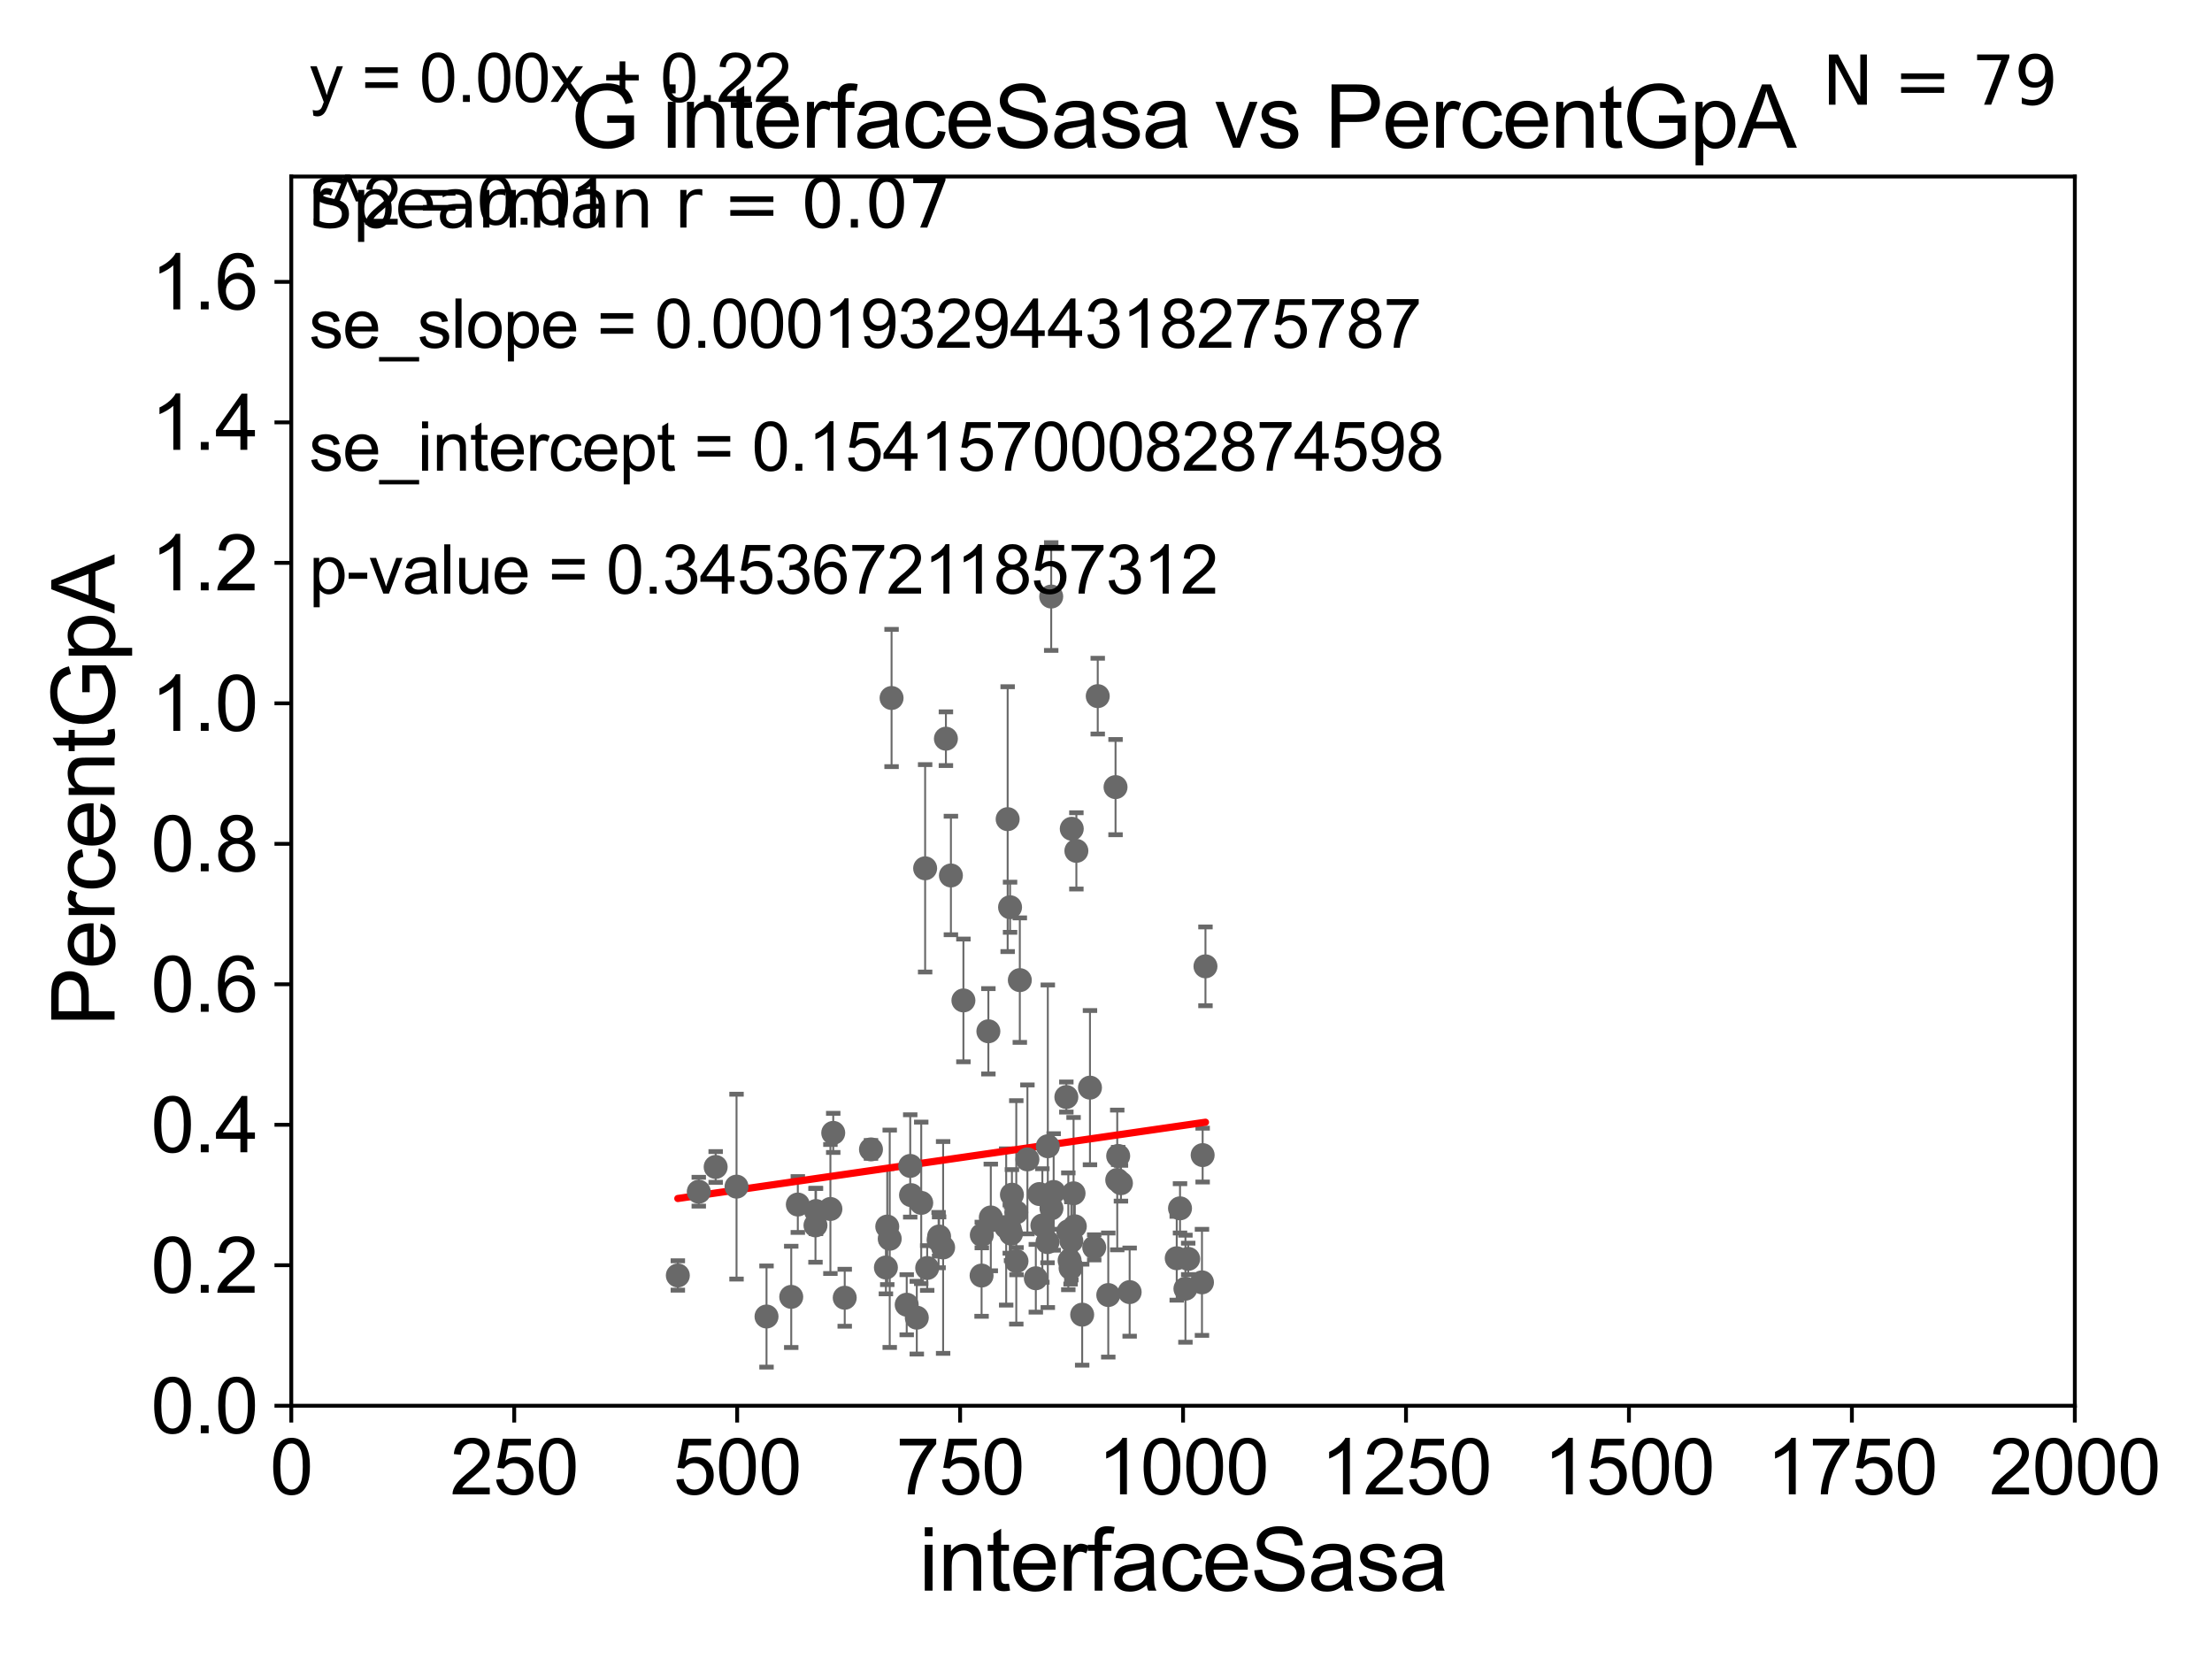 <?xml version="1.0" encoding="utf-8" standalone="no"?>
<!DOCTYPE svg PUBLIC "-//W3C//DTD SVG 1.1//EN"
  "http://www.w3.org/Graphics/SVG/1.1/DTD/svg11.dtd">
<svg xmlns:xlink="http://www.w3.org/1999/xlink" width="460.8pt" height="345.6pt" viewBox="0 0 460.8 345.6" xmlns="http://www.w3.org/2000/svg" version="1.1">
 <defs>
  <style type="text/css">*{stroke-linejoin: round; stroke-linecap: butt}</style>
 </defs>
 <g id="figure_1">
  <g id="patch_1">
   <path d="M 0 345.6 
L 460.8 345.6 
L 460.8 0 
L 0 0 
z
" style="fill: #ffffff"/>
  </g>
  <g id="axes_1">
   <g id="patch_2">
    <path d="M 60.68 292.84 
L 432.225 292.84 
L 432.225 36.775 
L 60.68 36.775 
z
" style="fill: #ffffff"/>
   </g>
   <g id="PathCollection_1">
    <defs>
     <path id="m99b8b3b7c5" d="M 0 1.118 
C 0.297 1.118 0.581 1 0.791 0.791 
C 1 0.581 1.118 0.297 1.118 0 
C 1.118 -0.297 1 -0.581 0.791 -0.791 
C 0.581 -1 0.297 -1.118 0 -1.118 
C -0.297 -1.118 -0.581 -1 -0.791 -0.791 
C -1 -0.581 -1.118 -0.297 -1.118 0 
C -1.118 0.297 -1 0.581 -0.791 0.791 
C -0.581 1 -0.297 1.118 0 1.118 
z
" style="stroke: #696969"/>
    </defs>
    <g clip-path="url(#p079dd1de43)">
     <use xlink:href="#m99b8b3b7c5" x="149.085" y="243.098" style="fill: #696969; stroke: #696969"/>
     <use xlink:href="#m99b8b3b7c5" x="205.897" y="214.837" style="fill: #696969; stroke: #696969"/>
     <use xlink:href="#m99b8b3b7c5" x="250.534" y="240.628" style="fill: #696969; stroke: #696969"/>
     <use xlink:href="#m99b8b3b7c5" x="218.278" y="238.785" style="fill: #696969; stroke: #696969"/>
     <use xlink:href="#m99b8b3b7c5" x="235.328" y="269.169" style="fill: #696969; stroke: #696969"/>
     <use xlink:href="#m99b8b3b7c5" x="230.874" y="269.78" style="fill: #696969; stroke: #696969"/>
     <use xlink:href="#m99b8b3b7c5" x="210.621" y="256.984" style="fill: #696969; stroke: #696969"/>
     <use xlink:href="#m99b8b3b7c5" x="173.578" y="235.999" style="fill: #696969; stroke: #696969"/>
     <use xlink:href="#m99b8b3b7c5" x="210.801" y="248.878" style="fill: #696969; stroke: #696969"/>
     <use xlink:href="#m99b8b3b7c5" x="250.393" y="267.136" style="fill: #696969; stroke: #696969"/>
     <use xlink:href="#m99b8b3b7c5" x="204.481" y="265.72" style="fill: #696969; stroke: #696969"/>
     <use xlink:href="#m99b8b3b7c5" x="215.781" y="266.286" style="fill: #696969; stroke: #696969"/>
     <use xlink:href="#m99b8b3b7c5" x="209.606" y="255.601" style="fill: #696969; stroke: #696969"/>
     <use xlink:href="#m99b8b3b7c5" x="217.145" y="255.294" style="fill: #696969; stroke: #696969"/>
     <use xlink:href="#m99b8b3b7c5" x="227.062" y="226.576" style="fill: #696969; stroke: #696969"/>
     <use xlink:href="#m99b8b3b7c5" x="219.495" y="248.303" style="fill: #696969; stroke: #696969"/>
     <use xlink:href="#m99b8b3b7c5" x="223.181" y="258.495" style="fill: #696969; stroke: #696969"/>
     <use xlink:href="#m99b8b3b7c5" x="189.784" y="248.964" style="fill: #696969; stroke: #696969"/>
     <use xlink:href="#m99b8b3b7c5" x="223.021" y="264.156" style="fill: #696969; stroke: #696969"/>
     <use xlink:href="#m99b8b3b7c5" x="227.946" y="259.85" style="fill: #696969; stroke: #696969"/>
     <use xlink:href="#m99b8b3b7c5" x="223.268" y="172.647" style="fill: #696969; stroke: #696969"/>
     <use xlink:href="#m99b8b3b7c5" x="224.229" y="177.251" style="fill: #696969; stroke: #696969"/>
     <use xlink:href="#m99b8b3b7c5" x="218.986" y="124.27" style="fill: #696969; stroke: #696969"/>
     <use xlink:href="#m99b8b3b7c5" x="247.523" y="262.247" style="fill: #696969; stroke: #696969"/>
     <use xlink:href="#m99b8b3b7c5" x="223.905" y="255.461" style="fill: #696969; stroke: #696969"/>
     <use xlink:href="#m99b8b3b7c5" x="184.832" y="255.516" style="fill: #696969; stroke: #696969"/>
     <use xlink:href="#m99b8b3b7c5" x="245.819" y="251.719" style="fill: #696969; stroke: #696969"/>
     <use xlink:href="#m99b8b3b7c5" x="218.219" y="258.757" style="fill: #696969; stroke: #696969"/>
     <use xlink:href="#m99b8b3b7c5" x="197.05" y="153.884" style="fill: #696969; stroke: #696969"/>
     <use xlink:href="#m99b8b3b7c5" x="216.519" y="248.741" style="fill: #696969; stroke: #696969"/>
     <use xlink:href="#m99b8b3b7c5" x="232.742" y="245.805" style="fill: #696969; stroke: #696969"/>
     <use xlink:href="#m99b8b3b7c5" x="225.438" y="273.868" style="fill: #696969; stroke: #696969"/>
     <use xlink:href="#m99b8b3b7c5" x="232.938" y="240.802" style="fill: #696969; stroke: #696969"/>
     <use xlink:href="#m99b8b3b7c5" x="198.092" y="182.377" style="fill: #696969; stroke: #696969"/>
     <use xlink:href="#m99b8b3b7c5" x="210.413" y="188.992" style="fill: #696969; stroke: #696969"/>
     <use xlink:href="#m99b8b3b7c5" x="206.615" y="254.178" style="fill: #696969; stroke: #696969"/>
     <use xlink:href="#m99b8b3b7c5" x="211.711" y="252.556" style="fill: #696969; stroke: #696969"/>
     <use xlink:href="#m99b8b3b7c5" x="251.121" y="201.305" style="fill: #696969; stroke: #696969"/>
     <use xlink:href="#m99b8b3b7c5" x="222.549" y="256.499" style="fill: #696969; stroke: #696969"/>
     <use xlink:href="#m99b8b3b7c5" x="192.723" y="180.884" style="fill: #696969; stroke: #696969"/>
     <use xlink:href="#m99b8b3b7c5" x="228.68" y="145.017" style="fill: #696969; stroke: #696969"/>
     <use xlink:href="#m99b8b3b7c5" x="209.913" y="170.644" style="fill: #696969; stroke: #696969"/>
     <use xlink:href="#m99b8b3b7c5" x="246.947" y="268.461" style="fill: #696969; stroke: #696969"/>
     <use xlink:href="#m99b8b3b7c5" x="185.346" y="258.056" style="fill: #696969; stroke: #696969"/>
     <use xlink:href="#m99b8b3b7c5" x="214.03" y="241.523" style="fill: #696969; stroke: #696969"/>
     <use xlink:href="#m99b8b3b7c5" x="153.434" y="247.198" style="fill: #696969; stroke: #696969"/>
     <use xlink:href="#m99b8b3b7c5" x="193.149" y="264.146" style="fill: #696969; stroke: #696969"/>
     <use xlink:href="#m99b8b3b7c5" x="185.731" y="145.405" style="fill: #696969; stroke: #696969"/>
     <use xlink:href="#m99b8b3b7c5" x="195.631" y="257.586" style="fill: #696969; stroke: #696969"/>
     <use xlink:href="#m99b8b3b7c5" x="184.551" y="264.045" style="fill: #696969; stroke: #696969"/>
     <use xlink:href="#m99b8b3b7c5" x="223.643" y="248.588" style="fill: #696969; stroke: #696969"/>
     <use xlink:href="#m99b8b3b7c5" x="232.388" y="163.969" style="fill: #696969; stroke: #696969"/>
     <use xlink:href="#m99b8b3b7c5" x="188.885" y="271.795" style="fill: #696969; stroke: #696969"/>
     <use xlink:href="#m99b8b3b7c5" x="206.402" y="253.619" style="fill: #696969; stroke: #696969"/>
     <use xlink:href="#m99b8b3b7c5" x="204.527" y="257.277" style="fill: #696969; stroke: #696969"/>
     <use xlink:href="#m99b8b3b7c5" x="141.205" y="265.702" style="fill: #696969; stroke: #696969"/>
     <use xlink:href="#m99b8b3b7c5" x="175.972" y="270.344" style="fill: #696969; stroke: #696969"/>
     <use xlink:href="#m99b8b3b7c5" x="145.567" y="248.255" style="fill: #696969; stroke: #696969"/>
     <use xlink:href="#m99b8b3b7c5" x="191.91" y="250.581" style="fill: #696969; stroke: #696969"/>
     <use xlink:href="#m99b8b3b7c5" x="211.758" y="262.729" style="fill: #696969; stroke: #696969"/>
     <use xlink:href="#m99b8b3b7c5" x="164.828" y="270.162" style="fill: #696969; stroke: #696969"/>
     <use xlink:href="#m99b8b3b7c5" x="169.987" y="252.283" style="fill: #696969; stroke: #696969"/>
     <use xlink:href="#m99b8b3b7c5" x="219.038" y="251.717" style="fill: #696969; stroke: #696969"/>
     <use xlink:href="#m99b8b3b7c5" x="200.697" y="208.407" style="fill: #696969; stroke: #696969"/>
     <use xlink:href="#m99b8b3b7c5" x="189.617" y="242.882" style="fill: #696969; stroke: #696969"/>
     <use xlink:href="#m99b8b3b7c5" x="233.513" y="246.482" style="fill: #696969; stroke: #696969"/>
     <use xlink:href="#m99b8b3b7c5" x="159.68" y="274.253" style="fill: #696969; stroke: #696969"/>
     <use xlink:href="#m99b8b3b7c5" x="166.201" y="250.925" style="fill: #696969; stroke: #696969"/>
     <use xlink:href="#m99b8b3b7c5" x="190.985" y="274.495" style="fill: #696969; stroke: #696969"/>
     <use xlink:href="#m99b8b3b7c5" x="181.44" y="239.442" style="fill: #696969; stroke: #696969"/>
     <use xlink:href="#m99b8b3b7c5" x="196.47" y="259.868" style="fill: #696969; stroke: #696969"/>
     <use xlink:href="#m99b8b3b7c5" x="210.357" y="256.035" style="fill: #696969; stroke: #696969"/>
     <use xlink:href="#m99b8b3b7c5" x="222.82" y="262.593" style="fill: #696969; stroke: #696969"/>
     <use xlink:href="#m99b8b3b7c5" x="195.525" y="258.335" style="fill: #696969; stroke: #696969"/>
     <use xlink:href="#m99b8b3b7c5" x="245.134" y="262.115" style="fill: #696969; stroke: #696969"/>
     <use xlink:href="#m99b8b3b7c5" x="169.879" y="255.267" style="fill: #696969; stroke: #696969"/>
     <use xlink:href="#m99b8b3b7c5" x="172.989" y="251.853" style="fill: #696969; stroke: #696969"/>
     <use xlink:href="#m99b8b3b7c5" x="222.14" y="228.533" style="fill: #696969; stroke: #696969"/>
     <use xlink:href="#m99b8b3b7c5" x="212.447" y="204.178" style="fill: #696969; stroke: #696969"/>
    </g>
   </g>
   <g id="matplotlib.axis_1">
    <g id="xtick_1">
     <g id="line2d_1">
      <defs>
       <path id="m4e2383ad2a" d="M 0 0 
L 0 3.5 
" style="stroke: #000000; stroke-width: 0.8"/>
      </defs>
      <g>
       <use xlink:href="#m4e2383ad2a" x="60.68" y="292.84" style="stroke: #000000; stroke-width: 0.8"/>
      </g>
     </g>
     <g id="text_1">
      <!-- 0 -->
      <g transform="translate(56.231 311.293)scale(0.16 -0.16)">
       <defs>
        <path id="ArialMT-30" d="M 266 2259 
Q 266 3072 433 3567 
Q 600 4063 929 4331 
Q 1259 4600 1759 4600 
Q 2128 4600 2406 4451 
Q 2684 4303 2865 4023 
Q 3047 3744 3150 3342 
Q 3253 2941 3253 2259 
Q 3253 1453 3087 958 
Q 2922 463 2592 192 
Q 2263 -78 1759 -78 
Q 1097 -78 719 397 
Q 266 969 266 2259 
z
M 844 2259 
Q 844 1131 1108 757 
Q 1372 384 1759 384 
Q 2147 384 2411 759 
Q 2675 1134 2675 2259 
Q 2675 3391 2411 3762 
Q 2147 4134 1753 4134 
Q 1366 4134 1134 3806 
Q 844 3388 844 2259 
z
" transform="scale(0.016)"/>
       </defs>
       <use xlink:href="#ArialMT-30"/>
      </g>
     </g>
    </g>
    <g id="xtick_2">
     <g id="line2d_2">
      <g>
       <use xlink:href="#m4e2383ad2a" x="107.123" y="292.84" style="stroke: #000000; stroke-width: 0.8"/>
      </g>
     </g>
     <g id="text_2">
      <!-- 250 -->
      <g transform="translate(93.777 311.293)scale(0.16 -0.16)">
       <defs>
        <path id="ArialMT-32" d="M 3222 541 
L 3222 0 
L 194 0 
Q 188 203 259 391 
Q 375 700 629 1000 
Q 884 1300 1366 1694 
Q 2113 2306 2375 2664 
Q 2638 3022 2638 3341 
Q 2638 3675 2398 3904 
Q 2159 4134 1775 4134 
Q 1369 4134 1125 3890 
Q 881 3647 878 3216 
L 300 3275 
Q 359 3922 746 4261 
Q 1134 4600 1788 4600 
Q 2447 4600 2831 4234 
Q 3216 3869 3216 3328 
Q 3216 3053 3103 2787 
Q 2991 2522 2730 2228 
Q 2469 1934 1863 1422 
Q 1356 997 1212 845 
Q 1069 694 975 541 
L 3222 541 
z
" transform="scale(0.016)"/>
        <path id="ArialMT-35" d="M 266 1200 
L 856 1250 
Q 922 819 1161 601 
Q 1400 384 1738 384 
Q 2144 384 2425 690 
Q 2706 997 2706 1503 
Q 2706 1984 2436 2262 
Q 2166 2541 1728 2541 
Q 1456 2541 1237 2417 
Q 1019 2294 894 2097 
L 366 2166 
L 809 4519 
L 3088 4519 
L 3088 3981 
L 1259 3981 
L 1013 2750 
Q 1425 3038 1878 3038 
Q 2478 3038 2890 2622 
Q 3303 2206 3303 1553 
Q 3303 931 2941 478 
Q 2500 -78 1738 -78 
Q 1113 -78 717 272 
Q 322 622 266 1200 
z
" transform="scale(0.016)"/>
       </defs>
       <use xlink:href="#ArialMT-32"/>
       <use xlink:href="#ArialMT-35" x="55.615"/>
       <use xlink:href="#ArialMT-30" x="111.23"/>
      </g>
     </g>
    </g>
    <g id="xtick_3">
     <g id="line2d_3">
      <g>
       <use xlink:href="#m4e2383ad2a" x="153.566" y="292.84" style="stroke: #000000; stroke-width: 0.8"/>
      </g>
     </g>
     <g id="text_3">
      <!-- 500 -->
      <g transform="translate(140.22 311.293)scale(0.16 -0.16)">
       <use xlink:href="#ArialMT-35"/>
       <use xlink:href="#ArialMT-30" x="55.615"/>
       <use xlink:href="#ArialMT-30" x="111.23"/>
      </g>
     </g>
    </g>
    <g id="xtick_4">
     <g id="line2d_4">
      <g>
       <use xlink:href="#m4e2383ad2a" x="200.009" y="292.84" style="stroke: #000000; stroke-width: 0.8"/>
      </g>
     </g>
     <g id="text_4">
      <!-- 750 -->
      <g transform="translate(186.663 311.293)scale(0.16 -0.16)">
       <defs>
        <path id="ArialMT-37" d="M 303 3981 
L 303 4522 
L 3269 4522 
L 3269 4084 
Q 2831 3619 2401 2847 
Q 1972 2075 1738 1259 
Q 1569 684 1522 0 
L 944 0 
Q 953 541 1156 1306 
Q 1359 2072 1739 2783 
Q 2119 3494 2547 3981 
L 303 3981 
z
" transform="scale(0.016)"/>
       </defs>
       <use xlink:href="#ArialMT-37"/>
       <use xlink:href="#ArialMT-35" x="55.615"/>
       <use xlink:href="#ArialMT-30" x="111.23"/>
      </g>
     </g>
    </g>
    <g id="xtick_5">
     <g id="line2d_5">
      <g>
       <use xlink:href="#m4e2383ad2a" x="246.452" y="292.84" style="stroke: #000000; stroke-width: 0.8"/>
      </g>
     </g>
     <g id="text_5">
      <!-- 1000 -->
      <g transform="translate(228.657 311.293)scale(0.16 -0.16)">
       <defs>
        <path id="ArialMT-31" d="M 2384 0 
L 1822 0 
L 1822 3584 
Q 1619 3391 1289 3197 
Q 959 3003 697 2906 
L 697 3450 
Q 1169 3672 1522 3987 
Q 1875 4303 2022 4600 
L 2384 4600 
L 2384 0 
z
" transform="scale(0.016)"/>
       </defs>
       <use xlink:href="#ArialMT-31"/>
       <use xlink:href="#ArialMT-30" x="55.615"/>
       <use xlink:href="#ArialMT-30" x="111.23"/>
       <use xlink:href="#ArialMT-30" x="166.846"/>
      </g>
     </g>
    </g>
    <g id="xtick_6">
     <g id="line2d_6">
      <g>
       <use xlink:href="#m4e2383ad2a" x="292.896" y="292.84" style="stroke: #000000; stroke-width: 0.8"/>
      </g>
     </g>
     <g id="text_6">
      <!-- 1250 -->
      <g transform="translate(275.101 311.293)scale(0.16 -0.16)">
       <use xlink:href="#ArialMT-31"/>
       <use xlink:href="#ArialMT-32" x="55.615"/>
       <use xlink:href="#ArialMT-35" x="111.23"/>
       <use xlink:href="#ArialMT-30" x="166.846"/>
      </g>
     </g>
    </g>
    <g id="xtick_7">
     <g id="line2d_7">
      <g>
       <use xlink:href="#m4e2383ad2a" x="339.339" y="292.84" style="stroke: #000000; stroke-width: 0.8"/>
      </g>
     </g>
     <g id="text_7">
      <!-- 1500 -->
      <g transform="translate(321.544 311.293)scale(0.16 -0.16)">
       <use xlink:href="#ArialMT-31"/>
       <use xlink:href="#ArialMT-35" x="55.615"/>
       <use xlink:href="#ArialMT-30" x="111.23"/>
       <use xlink:href="#ArialMT-30" x="166.846"/>
      </g>
     </g>
    </g>
    <g id="xtick_8">
     <g id="line2d_8">
      <g>
       <use xlink:href="#m4e2383ad2a" x="385.782" y="292.84" style="stroke: #000000; stroke-width: 0.8"/>
      </g>
     </g>
     <g id="text_8">
      <!-- 1750 -->
      <g transform="translate(367.987 311.293)scale(0.16 -0.16)">
       <use xlink:href="#ArialMT-31"/>
       <use xlink:href="#ArialMT-37" x="55.615"/>
       <use xlink:href="#ArialMT-35" x="111.23"/>
       <use xlink:href="#ArialMT-30" x="166.846"/>
      </g>
     </g>
    </g>
    <g id="xtick_9">
     <g id="line2d_9">
      <g>
       <use xlink:href="#m4e2383ad2a" x="432.225" y="292.84" style="stroke: #000000; stroke-width: 0.8"/>
      </g>
     </g>
     <g id="text_9">
      <!-- 2000 -->
      <g transform="translate(414.43 311.293)scale(0.16 -0.16)">
       <use xlink:href="#ArialMT-32"/>
       <use xlink:href="#ArialMT-30" x="55.615"/>
       <use xlink:href="#ArialMT-30" x="111.23"/>
       <use xlink:href="#ArialMT-30" x="166.846"/>
      </g>
     </g>
    </g>
    <g id="text_10">
     <!-- interfaceSasa -->
     <g transform="translate(191.423 331.357)scale(0.18 -0.18)">
      <defs>
       <path id="ArialMT-69" d="M 425 3934 
L 425 4581 
L 988 4581 
L 988 3934 
L 425 3934 
z
M 425 0 
L 425 3319 
L 988 3319 
L 988 0 
L 425 0 
z
" transform="scale(0.016)"/>
       <path id="ArialMT-6e" d="M 422 0 
L 422 3319 
L 928 3319 
L 928 2847 
Q 1294 3394 1984 3394 
Q 2284 3394 2536 3286 
Q 2788 3178 2913 3003 
Q 3038 2828 3088 2588 
Q 3119 2431 3119 2041 
L 3119 0 
L 2556 0 
L 2556 2019 
Q 2556 2363 2490 2533 
Q 2425 2703 2258 2804 
Q 2091 2906 1866 2906 
Q 1506 2906 1245 2678 
Q 984 2450 984 1813 
L 984 0 
L 422 0 
z
" transform="scale(0.016)"/>
       <path id="ArialMT-74" d="M 1650 503 
L 1731 6 
Q 1494 -44 1306 -44 
Q 1000 -44 831 53 
Q 663 150 594 308 
Q 525 466 525 972 
L 525 2881 
L 113 2881 
L 113 3319 
L 525 3319 
L 525 4141 
L 1084 4478 
L 1084 3319 
L 1650 3319 
L 1650 2881 
L 1084 2881 
L 1084 941 
Q 1084 700 1114 631 
Q 1144 563 1211 522 
Q 1278 481 1403 481 
Q 1497 481 1650 503 
z
" transform="scale(0.016)"/>
       <path id="ArialMT-65" d="M 2694 1069 
L 3275 997 
Q 3138 488 2766 206 
Q 2394 -75 1816 -75 
Q 1088 -75 661 373 
Q 234 822 234 1631 
Q 234 2469 665 2931 
Q 1097 3394 1784 3394 
Q 2450 3394 2872 2941 
Q 3294 2488 3294 1666 
Q 3294 1616 3291 1516 
L 816 1516 
Q 847 969 1125 678 
Q 1403 388 1819 388 
Q 2128 388 2347 550 
Q 2566 713 2694 1069 
z
M 847 1978 
L 2700 1978 
Q 2663 2397 2488 2606 
Q 2219 2931 1791 2931 
Q 1403 2931 1139 2672 
Q 875 2413 847 1978 
z
" transform="scale(0.016)"/>
       <path id="ArialMT-72" d="M 416 0 
L 416 3319 
L 922 3319 
L 922 2816 
Q 1116 3169 1280 3281 
Q 1444 3394 1641 3394 
Q 1925 3394 2219 3213 
L 2025 2691 
Q 1819 2813 1613 2813 
Q 1428 2813 1281 2702 
Q 1134 2591 1072 2394 
Q 978 2094 978 1738 
L 978 0 
L 416 0 
z
" transform="scale(0.016)"/>
       <path id="ArialMT-66" d="M 556 0 
L 556 2881 
L 59 2881 
L 59 3319 
L 556 3319 
L 556 3672 
Q 556 4006 616 4169 
Q 697 4388 901 4523 
Q 1106 4659 1475 4659 
Q 1713 4659 2000 4603 
L 1916 4113 
Q 1741 4144 1584 4144 
Q 1328 4144 1222 4034 
Q 1116 3925 1116 3625 
L 1116 3319 
L 1763 3319 
L 1763 2881 
L 1116 2881 
L 1116 0 
L 556 0 
z
" transform="scale(0.016)"/>
       <path id="ArialMT-61" d="M 2588 409 
Q 2275 144 1986 34 
Q 1697 -75 1366 -75 
Q 819 -75 525 192 
Q 231 459 231 875 
Q 231 1119 342 1320 
Q 453 1522 633 1644 
Q 813 1766 1038 1828 
Q 1203 1872 1538 1913 
Q 2219 1994 2541 2106 
Q 2544 2222 2544 2253 
Q 2544 2597 2384 2738 
Q 2169 2928 1744 2928 
Q 1347 2928 1158 2789 
Q 969 2650 878 2297 
L 328 2372 
Q 403 2725 575 2942 
Q 747 3159 1072 3276 
Q 1397 3394 1825 3394 
Q 2250 3394 2515 3294 
Q 2781 3194 2906 3042 
Q 3031 2891 3081 2659 
Q 3109 2516 3109 2141 
L 3109 1391 
Q 3109 606 3145 398 
Q 3181 191 3288 0 
L 2700 0 
Q 2613 175 2588 409 
z
M 2541 1666 
Q 2234 1541 1622 1453 
Q 1275 1403 1131 1340 
Q 988 1278 909 1158 
Q 831 1038 831 891 
Q 831 666 1001 516 
Q 1172 366 1500 366 
Q 1825 366 2078 508 
Q 2331 650 2450 897 
Q 2541 1088 2541 1459 
L 2541 1666 
z
" transform="scale(0.016)"/>
       <path id="ArialMT-63" d="M 2588 1216 
L 3141 1144 
Q 3050 572 2676 248 
Q 2303 -75 1759 -75 
Q 1078 -75 664 370 
Q 250 816 250 1647 
Q 250 2184 428 2587 
Q 606 2991 970 3192 
Q 1334 3394 1763 3394 
Q 2303 3394 2647 3120 
Q 2991 2847 3088 2344 
L 2541 2259 
Q 2463 2594 2264 2762 
Q 2066 2931 1784 2931 
Q 1359 2931 1093 2626 
Q 828 2322 828 1663 
Q 828 994 1084 691 
Q 1341 388 1753 388 
Q 2084 388 2306 591 
Q 2528 794 2588 1216 
z
" transform="scale(0.016)"/>
       <path id="ArialMT-53" d="M 288 1472 
L 859 1522 
Q 900 1178 1048 958 
Q 1197 738 1509 602 
Q 1822 466 2213 466 
Q 2559 466 2825 569 
Q 3091 672 3220 851 
Q 3350 1031 3350 1244 
Q 3350 1459 3225 1620 
Q 3100 1781 2813 1891 
Q 2628 1963 1997 2114 
Q 1366 2266 1113 2400 
Q 784 2572 623 2826 
Q 463 3081 463 3397 
Q 463 3744 659 4045 
Q 856 4347 1234 4503 
Q 1613 4659 2075 4659 
Q 2584 4659 2973 4495 
Q 3363 4331 3572 4012 
Q 3781 3694 3797 3291 
L 3216 3247 
Q 3169 3681 2898 3903 
Q 2628 4125 2100 4125 
Q 1550 4125 1298 3923 
Q 1047 3722 1047 3438 
Q 1047 3191 1225 3031 
Q 1400 2872 2139 2705 
Q 2878 2538 3153 2413 
Q 3553 2228 3743 1945 
Q 3934 1663 3934 1294 
Q 3934 928 3725 604 
Q 3516 281 3123 101 
Q 2731 -78 2241 -78 
Q 1619 -78 1198 103 
Q 778 284 539 648 
Q 300 1013 288 1472 
z
" transform="scale(0.016)"/>
       <path id="ArialMT-73" d="M 197 991 
L 753 1078 
Q 800 744 1014 566 
Q 1228 388 1613 388 
Q 2000 388 2187 545 
Q 2375 703 2375 916 
Q 2375 1106 2209 1216 
Q 2094 1291 1634 1406 
Q 1016 1563 777 1677 
Q 538 1791 414 1992 
Q 291 2194 291 2438 
Q 291 2659 392 2848 
Q 494 3038 669 3163 
Q 800 3259 1026 3326 
Q 1253 3394 1513 3394 
Q 1903 3394 2198 3281 
Q 2494 3169 2634 2976 
Q 2775 2784 2828 2463 
L 2278 2388 
Q 2241 2644 2061 2787 
Q 1881 2931 1553 2931 
Q 1166 2931 1000 2803 
Q 834 2675 834 2503 
Q 834 2394 903 2306 
Q 972 2216 1119 2156 
Q 1203 2125 1616 2013 
Q 2213 1853 2448 1751 
Q 2684 1650 2818 1456 
Q 2953 1263 2953 975 
Q 2953 694 2789 445 
Q 2625 197 2315 61 
Q 2006 -75 1616 -75 
Q 969 -75 630 194 
Q 291 463 197 991 
z
" transform="scale(0.016)"/>
      </defs>
      <use xlink:href="#ArialMT-69"/>
      <use xlink:href="#ArialMT-6e" x="22.217"/>
      <use xlink:href="#ArialMT-74" x="77.832"/>
      <use xlink:href="#ArialMT-65" x="105.615"/>
      <use xlink:href="#ArialMT-72" x="161.23"/>
      <use xlink:href="#ArialMT-66" x="194.531"/>
      <use xlink:href="#ArialMT-61" x="222.314"/>
      <use xlink:href="#ArialMT-63" x="277.93"/>
      <use xlink:href="#ArialMT-65" x="327.93"/>
      <use xlink:href="#ArialMT-53" x="383.545"/>
      <use xlink:href="#ArialMT-61" x="450.244"/>
      <use xlink:href="#ArialMT-73" x="505.859"/>
      <use xlink:href="#ArialMT-61" x="555.859"/>
     </g>
    </g>
   </g>
   <g id="matplotlib.axis_2">
    <g id="ytick_1">
     <g id="line2d_10">
      <defs>
       <path id="md51954a4e5" d="M 0 0 
L -3.5 0 
" style="stroke: #000000; stroke-width: 0.8"/>
      </defs>
      <g>
       <use xlink:href="#md51954a4e5" x="60.68" y="292.84" style="stroke: #000000; stroke-width: 0.8"/>
      </g>
     </g>
     <g id="text_11">
      <!-- 0.0 -->
      <g transform="translate(31.44 298.566)scale(0.16 -0.16)">
       <defs>
        <path id="ArialMT-2e" d="M 581 0 
L 581 641 
L 1222 641 
L 1222 0 
L 581 0 
z
" transform="scale(0.016)"/>
       </defs>
       <use xlink:href="#ArialMT-30"/>
       <use xlink:href="#ArialMT-2e" x="55.615"/>
       <use xlink:href="#ArialMT-30" x="83.398"/>
      </g>
     </g>
    </g>
    <g id="ytick_2">
     <g id="line2d_11">
      <g>
       <use xlink:href="#md51954a4e5" x="60.68" y="263.575" style="stroke: #000000; stroke-width: 0.8"/>
      </g>
     </g>
     <g id="text_12">
      <!-- 0.2 -->
      <g transform="translate(31.44 269.302)scale(0.16 -0.16)">
       <use xlink:href="#ArialMT-30"/>
       <use xlink:href="#ArialMT-2e" x="55.615"/>
       <use xlink:href="#ArialMT-32" x="83.398"/>
      </g>
     </g>
    </g>
    <g id="ytick_3">
     <g id="line2d_12">
      <g>
       <use xlink:href="#md51954a4e5" x="60.68" y="234.311" style="stroke: #000000; stroke-width: 0.8"/>
      </g>
     </g>
     <g id="text_13">
      <!-- 0.4 -->
      <g transform="translate(31.44 240.037)scale(0.16 -0.16)">
       <defs>
        <path id="ArialMT-34" d="M 2069 0 
L 2069 1097 
L 81 1097 
L 81 1613 
L 2172 4581 
L 2631 4581 
L 2631 1613 
L 3250 1613 
L 3250 1097 
L 2631 1097 
L 2631 0 
L 2069 0 
z
M 2069 1613 
L 2069 3678 
L 634 1613 
L 2069 1613 
z
" transform="scale(0.016)"/>
       </defs>
       <use xlink:href="#ArialMT-30"/>
       <use xlink:href="#ArialMT-2e" x="55.615"/>
       <use xlink:href="#ArialMT-34" x="83.398"/>
      </g>
     </g>
    </g>
    <g id="ytick_4">
     <g id="line2d_13">
      <g>
       <use xlink:href="#md51954a4e5" x="60.68" y="205.046" style="stroke: #000000; stroke-width: 0.8"/>
      </g>
     </g>
     <g id="text_14">
      <!-- 0.6 -->
      <g transform="translate(31.44 210.772)scale(0.16 -0.16)">
       <defs>
        <path id="ArialMT-36" d="M 3184 3459 
L 2625 3416 
Q 2550 3747 2413 3897 
Q 2184 4138 1850 4138 
Q 1581 4138 1378 3988 
Q 1113 3794 959 3422 
Q 806 3050 800 2363 
Q 1003 2672 1297 2822 
Q 1591 2972 1913 2972 
Q 2475 2972 2870 2558 
Q 3266 2144 3266 1488 
Q 3266 1056 3080 686 
Q 2894 316 2569 119 
Q 2244 -78 1831 -78 
Q 1128 -78 684 439 
Q 241 956 241 2144 
Q 241 3472 731 4075 
Q 1159 4600 1884 4600 
Q 2425 4600 2770 4297 
Q 3116 3994 3184 3459 
z
M 888 1484 
Q 888 1194 1011 928 
Q 1134 663 1356 523 
Q 1578 384 1822 384 
Q 2178 384 2434 671 
Q 2691 959 2691 1453 
Q 2691 1928 2437 2201 
Q 2184 2475 1800 2475 
Q 1419 2475 1153 2201 
Q 888 1928 888 1484 
z
" transform="scale(0.016)"/>
       </defs>
       <use xlink:href="#ArialMT-30"/>
       <use xlink:href="#ArialMT-2e" x="55.615"/>
       <use xlink:href="#ArialMT-36" x="83.398"/>
      </g>
     </g>
    </g>
    <g id="ytick_5">
     <g id="line2d_14">
      <g>
       <use xlink:href="#md51954a4e5" x="60.68" y="175.782" style="stroke: #000000; stroke-width: 0.8"/>
      </g>
     </g>
     <g id="text_15">
      <!-- 0.8 -->
      <g transform="translate(31.44 181.508)scale(0.16 -0.16)">
       <defs>
        <path id="ArialMT-38" d="M 1131 2484 
Q 781 2613 612 2850 
Q 444 3088 444 3419 
Q 444 3919 803 4259 
Q 1163 4600 1759 4600 
Q 2359 4600 2725 4251 
Q 3091 3903 3091 3403 
Q 3091 3084 2923 2848 
Q 2756 2613 2416 2484 
Q 2838 2347 3058 2040 
Q 3278 1734 3278 1309 
Q 3278 722 2862 322 
Q 2447 -78 1769 -78 
Q 1091 -78 675 323 
Q 259 725 259 1325 
Q 259 1772 486 2073 
Q 713 2375 1131 2484 
z
M 1019 3438 
Q 1019 3113 1228 2906 
Q 1438 2700 1772 2700 
Q 2097 2700 2305 2904 
Q 2513 3109 2513 3406 
Q 2513 3716 2298 3927 
Q 2084 4138 1766 4138 
Q 1444 4138 1231 3931 
Q 1019 3725 1019 3438 
z
M 838 1322 
Q 838 1081 952 856 
Q 1066 631 1291 507 
Q 1516 384 1775 384 
Q 2178 384 2440 643 
Q 2703 903 2703 1303 
Q 2703 1709 2433 1975 
Q 2163 2241 1756 2241 
Q 1359 2241 1098 1978 
Q 838 1716 838 1322 
z
" transform="scale(0.016)"/>
       </defs>
       <use xlink:href="#ArialMT-30"/>
       <use xlink:href="#ArialMT-2e" x="55.615"/>
       <use xlink:href="#ArialMT-38" x="83.398"/>
      </g>
     </g>
    </g>
    <g id="ytick_6">
     <g id="line2d_15">
      <g>
       <use xlink:href="#md51954a4e5" x="60.68" y="146.517" style="stroke: #000000; stroke-width: 0.8"/>
      </g>
     </g>
     <g id="text_16">
      <!-- 1.0 -->
      <g transform="translate(31.44 152.243)scale(0.16 -0.16)">
       <use xlink:href="#ArialMT-31"/>
       <use xlink:href="#ArialMT-2e" x="55.615"/>
       <use xlink:href="#ArialMT-30" x="83.398"/>
      </g>
     </g>
    </g>
    <g id="ytick_7">
     <g id="line2d_16">
      <g>
       <use xlink:href="#md51954a4e5" x="60.68" y="117.252" style="stroke: #000000; stroke-width: 0.8"/>
      </g>
     </g>
     <g id="text_17">
      <!-- 1.2 -->
      <g transform="translate(31.44 122.979)scale(0.16 -0.16)">
       <use xlink:href="#ArialMT-31"/>
       <use xlink:href="#ArialMT-2e" x="55.615"/>
       <use xlink:href="#ArialMT-32" x="83.398"/>
      </g>
     </g>
    </g>
    <g id="ytick_8">
     <g id="line2d_17">
      <g>
       <use xlink:href="#md51954a4e5" x="60.68" y="87.988" style="stroke: #000000; stroke-width: 0.8"/>
      </g>
     </g>
     <g id="text_18">
      <!-- 1.4 -->
      <g transform="translate(31.44 93.714)scale(0.16 -0.16)">
       <use xlink:href="#ArialMT-31"/>
       <use xlink:href="#ArialMT-2e" x="55.615"/>
       <use xlink:href="#ArialMT-34" x="83.398"/>
      </g>
     </g>
    </g>
    <g id="ytick_9">
     <g id="line2d_18">
      <g>
       <use xlink:href="#md51954a4e5" x="60.68" y="58.723" style="stroke: #000000; stroke-width: 0.8"/>
      </g>
     </g>
     <g id="text_19">
      <!-- 1.6 -->
      <g transform="translate(31.44 64.45)scale(0.16 -0.16)">
       <use xlink:href="#ArialMT-31"/>
       <use xlink:href="#ArialMT-2e" x="55.615"/>
       <use xlink:href="#ArialMT-36" x="83.398"/>
      </g>
     </g>
    </g>
    <g id="text_20">
     <!-- PercentGpA -->
     <g transform="translate(23.863 213.831)rotate(-90)scale(0.18 -0.18)">
      <defs>
       <path id="ArialMT-50" d="M 494 0 
L 494 4581 
L 2222 4581 
Q 2678 4581 2919 4538 
Q 3256 4481 3484 4323 
Q 3713 4166 3852 3881 
Q 3991 3597 3991 3256 
Q 3991 2672 3619 2267 
Q 3247 1863 2275 1863 
L 1100 1863 
L 1100 0 
L 494 0 
z
M 1100 2403 
L 2284 2403 
Q 2872 2403 3119 2622 
Q 3366 2841 3366 3238 
Q 3366 3525 3220 3729 
Q 3075 3934 2838 4000 
Q 2684 4041 2272 4041 
L 1100 4041 
L 1100 2403 
z
" transform="scale(0.016)"/>
       <path id="ArialMT-47" d="M 2638 1797 
L 2638 2334 
L 4578 2338 
L 4578 638 
Q 4131 281 3656 101 
Q 3181 -78 2681 -78 
Q 2006 -78 1454 211 
Q 903 500 622 1047 
Q 341 1594 341 2269 
Q 341 2938 620 3517 
Q 900 4097 1425 4378 
Q 1950 4659 2634 4659 
Q 3131 4659 3532 4498 
Q 3934 4338 4162 4050 
Q 4391 3763 4509 3300 
L 3963 3150 
Q 3859 3500 3706 3700 
Q 3553 3900 3268 4020 
Q 2984 4141 2638 4141 
Q 2222 4141 1919 4014 
Q 1616 3888 1430 3681 
Q 1244 3475 1141 3228 
Q 966 2803 966 2306 
Q 966 1694 1177 1281 
Q 1388 869 1791 669 
Q 2194 469 2647 469 
Q 3041 469 3416 620 
Q 3791 772 3984 944 
L 3984 1797 
L 2638 1797 
z
" transform="scale(0.016)"/>
       <path id="ArialMT-70" d="M 422 -1272 
L 422 3319 
L 934 3319 
L 934 2888 
Q 1116 3141 1344 3267 
Q 1572 3394 1897 3394 
Q 2322 3394 2647 3175 
Q 2972 2956 3137 2557 
Q 3303 2159 3303 1684 
Q 3303 1175 3120 767 
Q 2938 359 2589 142 
Q 2241 -75 1856 -75 
Q 1575 -75 1351 44 
Q 1128 163 984 344 
L 984 -1272 
L 422 -1272 
z
M 931 1641 
Q 931 1000 1190 694 
Q 1450 388 1819 388 
Q 2194 388 2461 705 
Q 2728 1022 2728 1688 
Q 2728 2322 2467 2637 
Q 2206 2953 1844 2953 
Q 1484 2953 1207 2617 
Q 931 2281 931 1641 
z
" transform="scale(0.016)"/>
       <path id="ArialMT-41" d="M -9 0 
L 1750 4581 
L 2403 4581 
L 4278 0 
L 3588 0 
L 3053 1388 
L 1138 1388 
L 634 0 
L -9 0 
z
M 1313 1881 
L 2866 1881 
L 2388 3150 
Q 2169 3728 2063 4100 
Q 1975 3659 1816 3225 
L 1313 1881 
z
" transform="scale(0.016)"/>
      </defs>
      <use xlink:href="#ArialMT-50"/>
      <use xlink:href="#ArialMT-65" x="66.699"/>
      <use xlink:href="#ArialMT-72" x="122.314"/>
      <use xlink:href="#ArialMT-63" x="155.615"/>
      <use xlink:href="#ArialMT-65" x="205.615"/>
      <use xlink:href="#ArialMT-6e" x="261.23"/>
      <use xlink:href="#ArialMT-74" x="316.846"/>
      <use xlink:href="#ArialMT-47" x="344.629"/>
      <use xlink:href="#ArialMT-70" x="422.412"/>
      <use xlink:href="#ArialMT-41" x="478.027"/>
     </g>
    </g>
   </g>
   <g id="LineCollection_1">
    <path d="M 149.085 246.301 
L 149.085 239.895 
" clip-path="url(#p079dd1de43)" style="fill: none; stroke: #696969; stroke-width: 0.4"/>
    <path d="M 205.897 223.729 
L 205.897 205.946 
" clip-path="url(#p079dd1de43)" style="fill: none; stroke: #696969; stroke-width: 0.4"/>
    <path d="M 250.534 246.235 
L 250.534 235.02 
" clip-path="url(#p079dd1de43)" style="fill: none; stroke: #696969; stroke-width: 0.4"/>
    <path d="M 218.278 272.385 
L 218.278 205.184 
" clip-path="url(#p079dd1de43)" style="fill: none; stroke: #696969; stroke-width: 0.4"/>
    <path d="M 235.328 278.35 
L 235.328 259.989 
" clip-path="url(#p079dd1de43)" style="fill: none; stroke: #696969; stroke-width: 0.4"/>
    <path d="M 230.874 282.706 
L 230.874 256.855 
" clip-path="url(#p079dd1de43)" style="fill: none; stroke: #696969; stroke-width: 0.4"/>
    <path d="M 210.621 262.585 
L 210.621 251.382 
" clip-path="url(#p079dd1de43)" style="fill: none; stroke: #696969; stroke-width: 0.4"/>
    <path d="M 173.578 240.077 
L 173.578 231.922 
" clip-path="url(#p079dd1de43)" style="fill: none; stroke: #696969; stroke-width: 0.4"/>
    <path d="M 210.801 254.103 
L 210.801 243.652 
" clip-path="url(#p079dd1de43)" style="fill: none; stroke: #696969; stroke-width: 0.4"/>
    <path d="M 250.393 278.18 
L 250.393 256.092 
" clip-path="url(#p079dd1de43)" style="fill: none; stroke: #696969; stroke-width: 0.4"/>
    <path d="M 204.481 274.206 
L 204.481 257.234 
" clip-path="url(#p079dd1de43)" style="fill: none; stroke: #696969; stroke-width: 0.4"/>
    <path d="M 215.781 273.34 
L 215.781 259.232 
" clip-path="url(#p079dd1de43)" style="fill: none; stroke: #696969; stroke-width: 0.4"/>
    <path d="M 209.606 271.873 
L 209.606 239.328 
" clip-path="url(#p079dd1de43)" style="fill: none; stroke: #696969; stroke-width: 0.4"/>
    <path d="M 217.145 267.117 
L 217.145 243.47 
" clip-path="url(#p079dd1de43)" style="fill: none; stroke: #696969; stroke-width: 0.4"/>
    <path d="M 227.062 242.639 
L 227.062 210.513 
" clip-path="url(#p079dd1de43)" style="fill: none; stroke: #696969; stroke-width: 0.4"/>
    <path d="M 219.495 260.434 
L 219.495 236.172 
" clip-path="url(#p079dd1de43)" style="fill: none; stroke: #696969; stroke-width: 0.4"/>
    <path d="M 223.181 266.629 
L 223.181 250.361 
" clip-path="url(#p079dd1de43)" style="fill: none; stroke: #696969; stroke-width: 0.4"/>
    <path d="M 189.784 249.478 
L 189.784 248.45 
" clip-path="url(#p079dd1de43)" style="fill: none; stroke: #696969; stroke-width: 0.4"/>
    <path d="M 223.021 267.489 
L 223.021 260.823 
" clip-path="url(#p079dd1de43)" style="fill: none; stroke: #696969; stroke-width: 0.4"/>
    <path d="M 227.946 262.469 
L 227.946 257.231 
" clip-path="url(#p079dd1de43)" style="fill: none; stroke: #696969; stroke-width: 0.4"/>
    <path d="M 223.268 173.156 
L 223.268 172.138 
" clip-path="url(#p079dd1de43)" style="fill: none; stroke: #696969; stroke-width: 0.4"/>
    <path d="M 224.229 185.195 
L 224.229 169.307 
" clip-path="url(#p079dd1de43)" style="fill: none; stroke: #696969; stroke-width: 0.4"/>
    <path d="M 218.986 135.492 
L 218.986 113.048 
" clip-path="url(#p079dd1de43)" style="fill: none; stroke: #696969; stroke-width: 0.4"/>
    <path d="M 247.523 265.52 
L 247.523 258.975 
" clip-path="url(#p079dd1de43)" style="fill: none; stroke: #696969; stroke-width: 0.4"/>
    <path d="M 223.905 263.147 
L 223.905 247.774 
" clip-path="url(#p079dd1de43)" style="fill: none; stroke: #696969; stroke-width: 0.4"/>
    <path d="M 184.832 267.603 
L 184.832 243.429 
" clip-path="url(#p079dd1de43)" style="fill: none; stroke: #696969; stroke-width: 0.4"/>
    <path d="M 245.819 256.856 
L 245.819 246.582 
" clip-path="url(#p079dd1de43)" style="fill: none; stroke: #696969; stroke-width: 0.4"/>
    <path d="M 218.219 263.058 
L 218.219 254.455 
" clip-path="url(#p079dd1de43)" style="fill: none; stroke: #696969; stroke-width: 0.4"/>
    <path d="M 197.05 159.478 
L 197.05 148.29 
" clip-path="url(#p079dd1de43)" style="fill: none; stroke: #696969; stroke-width: 0.4"/>
    <path d="M 216.519 249.426 
L 216.519 248.057 
" clip-path="url(#p079dd1de43)" style="fill: none; stroke: #696969; stroke-width: 0.4"/>
    <path d="M 232.742 260.357 
L 232.742 231.252 
" clip-path="url(#p079dd1de43)" style="fill: none; stroke: #696969; stroke-width: 0.4"/>
    <path d="M 225.438 284.388 
L 225.438 263.347 
" clip-path="url(#p079dd1de43)" style="fill: none; stroke: #696969; stroke-width: 0.4"/>
    <path d="M 232.938 242.599 
L 232.938 239.006 
" clip-path="url(#p079dd1de43)" style="fill: none; stroke: #696969; stroke-width: 0.4"/>
    <path d="M 198.092 194.721 
L 198.092 170.032 
" clip-path="url(#p079dd1de43)" style="fill: none; stroke: #696969; stroke-width: 0.4"/>
    <path d="M 210.413 194.214 
L 210.413 183.77 
" clip-path="url(#p079dd1de43)" style="fill: none; stroke: #696969; stroke-width: 0.4"/>
    <path d="M 206.615 255.627 
L 206.615 252.729 
" clip-path="url(#p079dd1de43)" style="fill: none; stroke: #696969; stroke-width: 0.4"/>
    <path d="M 211.711 275.828 
L 211.711 229.285 
" clip-path="url(#p079dd1de43)" style="fill: none; stroke: #696969; stroke-width: 0.4"/>
    <path d="M 251.121 209.512 
L 251.121 193.097 
" clip-path="url(#p079dd1de43)" style="fill: none; stroke: #696969; stroke-width: 0.4"/>
    <path d="M 222.549 268.664 
L 222.549 244.334 
" clip-path="url(#p079dd1de43)" style="fill: none; stroke: #696969; stroke-width: 0.4"/>
    <path d="M 192.723 202.485 
L 192.723 159.282 
" clip-path="url(#p079dd1de43)" style="fill: none; stroke: #696969; stroke-width: 0.4"/>
    <path d="M 228.68 152.909 
L 228.68 137.124 
" clip-path="url(#p079dd1de43)" style="fill: none; stroke: #696969; stroke-width: 0.4"/>
    <path d="M 209.913 198.23 
L 209.913 143.057 
" clip-path="url(#p079dd1de43)" style="fill: none; stroke: #696969; stroke-width: 0.4"/>
    <path d="M 246.947 279.61 
L 246.947 257.312 
" clip-path="url(#p079dd1de43)" style="fill: none; stroke: #696969; stroke-width: 0.4"/>
    <path d="M 185.346 280.694 
L 185.346 235.419 
" clip-path="url(#p079dd1de43)" style="fill: none; stroke: #696969; stroke-width: 0.4"/>
    <path d="M 214.03 257.033 
L 214.03 226.012 
" clip-path="url(#p079dd1de43)" style="fill: none; stroke: #696969; stroke-width: 0.4"/>
    <path d="M 153.434 266.454 
L 153.434 227.942 
" clip-path="url(#p079dd1de43)" style="fill: none; stroke: #696969; stroke-width: 0.4"/>
    <path d="M 193.149 268.803 
L 193.149 259.488 
" clip-path="url(#p079dd1de43)" style="fill: none; stroke: #696969; stroke-width: 0.4"/>
    <path d="M 185.731 159.7 
L 185.731 131.11 
" clip-path="url(#p079dd1de43)" style="fill: none; stroke: #696969; stroke-width: 0.4"/>
    <path d="M 195.631 261.672 
L 195.631 253.5 
" clip-path="url(#p079dd1de43)" style="fill: none; stroke: #696969; stroke-width: 0.4"/>
    <path d="M 184.551 269.528 
L 184.551 258.562 
" clip-path="url(#p079dd1de43)" style="fill: none; stroke: #696969; stroke-width: 0.4"/>
    <path d="M 223.643 264.384 
L 223.643 232.793 
" clip-path="url(#p079dd1de43)" style="fill: none; stroke: #696969; stroke-width: 0.4"/>
    <path d="M 232.388 173.889 
L 232.388 154.049 
" clip-path="url(#p079dd1de43)" style="fill: none; stroke: #696969; stroke-width: 0.4"/>
    <path d="M 188.885 278.056 
L 188.885 265.534 
" clip-path="url(#p079dd1de43)" style="fill: none; stroke: #696969; stroke-width: 0.4"/>
    <path d="M 206.402 264.725 
L 206.402 242.513 
" clip-path="url(#p079dd1de43)" style="fill: none; stroke: #696969; stroke-width: 0.4"/>
    <path d="M 204.527 259.949 
L 204.527 254.604 
" clip-path="url(#p079dd1de43)" style="fill: none; stroke: #696969; stroke-width: 0.4"/>
    <path d="M 141.205 268.762 
L 141.205 262.642 
" clip-path="url(#p079dd1de43)" style="fill: none; stroke: #696969; stroke-width: 0.4"/>
    <path d="M 175.972 276.278 
L 175.972 264.411 
" clip-path="url(#p079dd1de43)" style="fill: none; stroke: #696969; stroke-width: 0.4"/>
    <path d="M 145.567 251.257 
L 145.567 245.253 
" clip-path="url(#p079dd1de43)" style="fill: none; stroke: #696969; stroke-width: 0.4"/>
    <path d="M 191.91 267.408 
L 191.91 233.754 
" clip-path="url(#p079dd1de43)" style="fill: none; stroke: #696969; stroke-width: 0.4"/>
    <path d="M 211.758 265.562 
L 211.758 259.896 
" clip-path="url(#p079dd1de43)" style="fill: none; stroke: #696969; stroke-width: 0.4"/>
    <path d="M 164.828 280.708 
L 164.828 259.616 
" clip-path="url(#p079dd1de43)" style="fill: none; stroke: #696969; stroke-width: 0.4"/>
    <path d="M 169.987 257 
L 169.987 247.566 
" clip-path="url(#p079dd1de43)" style="fill: none; stroke: #696969; stroke-width: 0.4"/>
    <path d="M 219.038 256.072 
L 219.038 247.362 
" clip-path="url(#p079dd1de43)" style="fill: none; stroke: #696969; stroke-width: 0.4"/>
    <path d="M 200.697 221.193 
L 200.697 195.622 
" clip-path="url(#p079dd1de43)" style="fill: none; stroke: #696969; stroke-width: 0.4"/>
    <path d="M 189.617 253.543 
L 189.617 232.221 
" clip-path="url(#p079dd1de43)" style="fill: none; stroke: #696969; stroke-width: 0.4"/>
    <path d="M 233.513 250.215 
L 233.513 242.748 
" clip-path="url(#p079dd1de43)" style="fill: none; stroke: #696969; stroke-width: 0.4"/>
    <path d="M 159.68 284.79 
L 159.68 263.716 
" clip-path="url(#p079dd1de43)" style="fill: none; stroke: #696969; stroke-width: 0.4"/>
    <path d="M 166.201 256.743 
L 166.201 245.107 
" clip-path="url(#p079dd1de43)" style="fill: none; stroke: #696969; stroke-width: 0.4"/>
    <path d="M 190.985 282.07 
L 190.985 266.919 
" clip-path="url(#p079dd1de43)" style="fill: none; stroke: #696969; stroke-width: 0.4"/>
    <path d="M 181.44 241.298 
L 181.44 237.585 
" clip-path="url(#p079dd1de43)" style="fill: none; stroke: #696969; stroke-width: 0.4"/>
    <path d="M 196.47 281.93 
L 196.47 237.807 
" clip-path="url(#p079dd1de43)" style="fill: none; stroke: #696969; stroke-width: 0.4"/>
    <path d="M 210.357 261.062 
L 210.357 251.009 
" clip-path="url(#p079dd1de43)" style="fill: none; stroke: #696969; stroke-width: 0.4"/>
    <path d="M 222.82 264.177 
L 222.82 261.01 
" clip-path="url(#p079dd1de43)" style="fill: none; stroke: #696969; stroke-width: 0.4"/>
    <path d="M 195.525 264.093 
L 195.525 252.577 
" clip-path="url(#p079dd1de43)" style="fill: none; stroke: #696969; stroke-width: 0.4"/>
    <path d="M 245.134 270.845 
L 245.134 253.384 
" clip-path="url(#p079dd1de43)" style="fill: none; stroke: #696969; stroke-width: 0.4"/>
    <path d="M 169.879 262.946 
L 169.879 247.588 
" clip-path="url(#p079dd1de43)" style="fill: none; stroke: #696969; stroke-width: 0.4"/>
    <path d="M 172.989 265.29 
L 172.989 238.417 
" clip-path="url(#p079dd1de43)" style="fill: none; stroke: #696969; stroke-width: 0.4"/>
    <path d="M 222.14 231.666 
L 222.14 225.399 
" clip-path="url(#p079dd1de43)" style="fill: none; stroke: #696969; stroke-width: 0.4"/>
    <path d="M 212.447 217.143 
L 212.447 191.213 
" clip-path="url(#p079dd1de43)" style="fill: none; stroke: #696969; stroke-width: 0.4"/>
   </g>
   <g id="line2d_19">
    <defs>
     <path id="m5b9b3a7004" d="M 1.5 0 
L -1.5 -0 
" style="stroke: #696969"/>
    </defs>
    <g clip-path="url(#p079dd1de43)">
     <use xlink:href="#m5b9b3a7004" x="149.085" y="246.301" style="fill: #696969; stroke: #696969"/>
     <use xlink:href="#m5b9b3a7004" x="205.897" y="223.729" style="fill: #696969; stroke: #696969"/>
     <use xlink:href="#m5b9b3a7004" x="250.534" y="246.235" style="fill: #696969; stroke: #696969"/>
     <use xlink:href="#m5b9b3a7004" x="218.278" y="272.385" style="fill: #696969; stroke: #696969"/>
     <use xlink:href="#m5b9b3a7004" x="235.328" y="278.35" style="fill: #696969; stroke: #696969"/>
     <use xlink:href="#m5b9b3a7004" x="230.874" y="282.706" style="fill: #696969; stroke: #696969"/>
     <use xlink:href="#m5b9b3a7004" x="210.621" y="262.585" style="fill: #696969; stroke: #696969"/>
     <use xlink:href="#m5b9b3a7004" x="173.578" y="240.077" style="fill: #696969; stroke: #696969"/>
     <use xlink:href="#m5b9b3a7004" x="210.801" y="254.103" style="fill: #696969; stroke: #696969"/>
     <use xlink:href="#m5b9b3a7004" x="250.393" y="278.18" style="fill: #696969; stroke: #696969"/>
     <use xlink:href="#m5b9b3a7004" x="204.481" y="274.206" style="fill: #696969; stroke: #696969"/>
     <use xlink:href="#m5b9b3a7004" x="215.781" y="273.34" style="fill: #696969; stroke: #696969"/>
     <use xlink:href="#m5b9b3a7004" x="209.606" y="271.873" style="fill: #696969; stroke: #696969"/>
     <use xlink:href="#m5b9b3a7004" x="217.145" y="267.117" style="fill: #696969; stroke: #696969"/>
     <use xlink:href="#m5b9b3a7004" x="227.062" y="242.639" style="fill: #696969; stroke: #696969"/>
     <use xlink:href="#m5b9b3a7004" x="219.495" y="260.434" style="fill: #696969; stroke: #696969"/>
     <use xlink:href="#m5b9b3a7004" x="223.181" y="266.629" style="fill: #696969; stroke: #696969"/>
     <use xlink:href="#m5b9b3a7004" x="189.784" y="249.478" style="fill: #696969; stroke: #696969"/>
     <use xlink:href="#m5b9b3a7004" x="223.021" y="267.489" style="fill: #696969; stroke: #696969"/>
     <use xlink:href="#m5b9b3a7004" x="227.946" y="262.469" style="fill: #696969; stroke: #696969"/>
     <use xlink:href="#m5b9b3a7004" x="223.268" y="173.156" style="fill: #696969; stroke: #696969"/>
     <use xlink:href="#m5b9b3a7004" x="224.229" y="185.195" style="fill: #696969; stroke: #696969"/>
     <use xlink:href="#m5b9b3a7004" x="218.986" y="135.492" style="fill: #696969; stroke: #696969"/>
     <use xlink:href="#m5b9b3a7004" x="247.523" y="265.52" style="fill: #696969; stroke: #696969"/>
     <use xlink:href="#m5b9b3a7004" x="223.905" y="263.147" style="fill: #696969; stroke: #696969"/>
     <use xlink:href="#m5b9b3a7004" x="184.832" y="267.603" style="fill: #696969; stroke: #696969"/>
     <use xlink:href="#m5b9b3a7004" x="245.819" y="256.856" style="fill: #696969; stroke: #696969"/>
     <use xlink:href="#m5b9b3a7004" x="218.219" y="263.058" style="fill: #696969; stroke: #696969"/>
     <use xlink:href="#m5b9b3a7004" x="197.05" y="159.478" style="fill: #696969; stroke: #696969"/>
     <use xlink:href="#m5b9b3a7004" x="216.519" y="249.426" style="fill: #696969; stroke: #696969"/>
     <use xlink:href="#m5b9b3a7004" x="232.742" y="260.357" style="fill: #696969; stroke: #696969"/>
     <use xlink:href="#m5b9b3a7004" x="225.438" y="284.388" style="fill: #696969; stroke: #696969"/>
     <use xlink:href="#m5b9b3a7004" x="232.938" y="242.599" style="fill: #696969; stroke: #696969"/>
     <use xlink:href="#m5b9b3a7004" x="198.092" y="194.721" style="fill: #696969; stroke: #696969"/>
     <use xlink:href="#m5b9b3a7004" x="210.413" y="194.214" style="fill: #696969; stroke: #696969"/>
     <use xlink:href="#m5b9b3a7004" x="206.615" y="255.627" style="fill: #696969; stroke: #696969"/>
     <use xlink:href="#m5b9b3a7004" x="211.711" y="275.828" style="fill: #696969; stroke: #696969"/>
     <use xlink:href="#m5b9b3a7004" x="251.121" y="209.512" style="fill: #696969; stroke: #696969"/>
     <use xlink:href="#m5b9b3a7004" x="222.549" y="268.664" style="fill: #696969; stroke: #696969"/>
     <use xlink:href="#m5b9b3a7004" x="192.723" y="202.485" style="fill: #696969; stroke: #696969"/>
     <use xlink:href="#m5b9b3a7004" x="228.68" y="152.909" style="fill: #696969; stroke: #696969"/>
     <use xlink:href="#m5b9b3a7004" x="209.913" y="198.23" style="fill: #696969; stroke: #696969"/>
     <use xlink:href="#m5b9b3a7004" x="246.947" y="279.61" style="fill: #696969; stroke: #696969"/>
     <use xlink:href="#m5b9b3a7004" x="185.346" y="280.694" style="fill: #696969; stroke: #696969"/>
     <use xlink:href="#m5b9b3a7004" x="214.03" y="257.033" style="fill: #696969; stroke: #696969"/>
     <use xlink:href="#m5b9b3a7004" x="153.434" y="266.454" style="fill: #696969; stroke: #696969"/>
     <use xlink:href="#m5b9b3a7004" x="193.149" y="268.803" style="fill: #696969; stroke: #696969"/>
     <use xlink:href="#m5b9b3a7004" x="185.731" y="159.7" style="fill: #696969; stroke: #696969"/>
     <use xlink:href="#m5b9b3a7004" x="195.631" y="261.672" style="fill: #696969; stroke: #696969"/>
     <use xlink:href="#m5b9b3a7004" x="184.551" y="269.528" style="fill: #696969; stroke: #696969"/>
     <use xlink:href="#m5b9b3a7004" x="223.643" y="264.384" style="fill: #696969; stroke: #696969"/>
     <use xlink:href="#m5b9b3a7004" x="232.388" y="173.889" style="fill: #696969; stroke: #696969"/>
     <use xlink:href="#m5b9b3a7004" x="188.885" y="278.056" style="fill: #696969; stroke: #696969"/>
     <use xlink:href="#m5b9b3a7004" x="206.402" y="264.725" style="fill: #696969; stroke: #696969"/>
     <use xlink:href="#m5b9b3a7004" x="204.527" y="259.949" style="fill: #696969; stroke: #696969"/>
     <use xlink:href="#m5b9b3a7004" x="141.205" y="268.762" style="fill: #696969; stroke: #696969"/>
     <use xlink:href="#m5b9b3a7004" x="175.972" y="276.278" style="fill: #696969; stroke: #696969"/>
     <use xlink:href="#m5b9b3a7004" x="145.567" y="251.257" style="fill: #696969; stroke: #696969"/>
     <use xlink:href="#m5b9b3a7004" x="191.91" y="267.408" style="fill: #696969; stroke: #696969"/>
     <use xlink:href="#m5b9b3a7004" x="211.758" y="265.562" style="fill: #696969; stroke: #696969"/>
     <use xlink:href="#m5b9b3a7004" x="164.828" y="280.708" style="fill: #696969; stroke: #696969"/>
     <use xlink:href="#m5b9b3a7004" x="169.987" y="257" style="fill: #696969; stroke: #696969"/>
     <use xlink:href="#m5b9b3a7004" x="219.038" y="256.072" style="fill: #696969; stroke: #696969"/>
     <use xlink:href="#m5b9b3a7004" x="200.697" y="221.193" style="fill: #696969; stroke: #696969"/>
     <use xlink:href="#m5b9b3a7004" x="189.617" y="253.543" style="fill: #696969; stroke: #696969"/>
     <use xlink:href="#m5b9b3a7004" x="233.513" y="250.215" style="fill: #696969; stroke: #696969"/>
     <use xlink:href="#m5b9b3a7004" x="159.68" y="284.79" style="fill: #696969; stroke: #696969"/>
     <use xlink:href="#m5b9b3a7004" x="166.201" y="256.743" style="fill: #696969; stroke: #696969"/>
     <use xlink:href="#m5b9b3a7004" x="190.985" y="282.07" style="fill: #696969; stroke: #696969"/>
     <use xlink:href="#m5b9b3a7004" x="181.44" y="241.298" style="fill: #696969; stroke: #696969"/>
     <use xlink:href="#m5b9b3a7004" x="196.47" y="281.93" style="fill: #696969; stroke: #696969"/>
     <use xlink:href="#m5b9b3a7004" x="210.357" y="261.062" style="fill: #696969; stroke: #696969"/>
     <use xlink:href="#m5b9b3a7004" x="222.82" y="264.177" style="fill: #696969; stroke: #696969"/>
     <use xlink:href="#m5b9b3a7004" x="195.525" y="264.093" style="fill: #696969; stroke: #696969"/>
     <use xlink:href="#m5b9b3a7004" x="245.134" y="270.845" style="fill: #696969; stroke: #696969"/>
     <use xlink:href="#m5b9b3a7004" x="169.879" y="262.946" style="fill: #696969; stroke: #696969"/>
     <use xlink:href="#m5b9b3a7004" x="172.989" y="265.29" style="fill: #696969; stroke: #696969"/>
     <use xlink:href="#m5b9b3a7004" x="222.14" y="231.666" style="fill: #696969; stroke: #696969"/>
     <use xlink:href="#m5b9b3a7004" x="212.447" y="217.143" style="fill: #696969; stroke: #696969"/>
    </g>
   </g>
   <g id="line2d_20">
    <g clip-path="url(#p079dd1de43)">
     <use xlink:href="#m5b9b3a7004" x="149.085" y="239.895" style="fill: #696969; stroke: #696969"/>
     <use xlink:href="#m5b9b3a7004" x="205.897" y="205.946" style="fill: #696969; stroke: #696969"/>
     <use xlink:href="#m5b9b3a7004" x="250.534" y="235.02" style="fill: #696969; stroke: #696969"/>
     <use xlink:href="#m5b9b3a7004" x="218.278" y="205.184" style="fill: #696969; stroke: #696969"/>
     <use xlink:href="#m5b9b3a7004" x="235.328" y="259.989" style="fill: #696969; stroke: #696969"/>
     <use xlink:href="#m5b9b3a7004" x="230.874" y="256.855" style="fill: #696969; stroke: #696969"/>
     <use xlink:href="#m5b9b3a7004" x="210.621" y="251.382" style="fill: #696969; stroke: #696969"/>
     <use xlink:href="#m5b9b3a7004" x="173.578" y="231.922" style="fill: #696969; stroke: #696969"/>
     <use xlink:href="#m5b9b3a7004" x="210.801" y="243.652" style="fill: #696969; stroke: #696969"/>
     <use xlink:href="#m5b9b3a7004" x="250.393" y="256.092" style="fill: #696969; stroke: #696969"/>
     <use xlink:href="#m5b9b3a7004" x="204.481" y="257.234" style="fill: #696969; stroke: #696969"/>
     <use xlink:href="#m5b9b3a7004" x="215.781" y="259.232" style="fill: #696969; stroke: #696969"/>
     <use xlink:href="#m5b9b3a7004" x="209.606" y="239.328" style="fill: #696969; stroke: #696969"/>
     <use xlink:href="#m5b9b3a7004" x="217.145" y="243.47" style="fill: #696969; stroke: #696969"/>
     <use xlink:href="#m5b9b3a7004" x="227.062" y="210.513" style="fill: #696969; stroke: #696969"/>
     <use xlink:href="#m5b9b3a7004" x="219.495" y="236.172" style="fill: #696969; stroke: #696969"/>
     <use xlink:href="#m5b9b3a7004" x="223.181" y="250.361" style="fill: #696969; stroke: #696969"/>
     <use xlink:href="#m5b9b3a7004" x="189.784" y="248.45" style="fill: #696969; stroke: #696969"/>
     <use xlink:href="#m5b9b3a7004" x="223.021" y="260.823" style="fill: #696969; stroke: #696969"/>
     <use xlink:href="#m5b9b3a7004" x="227.946" y="257.231" style="fill: #696969; stroke: #696969"/>
     <use xlink:href="#m5b9b3a7004" x="223.268" y="172.138" style="fill: #696969; stroke: #696969"/>
     <use xlink:href="#m5b9b3a7004" x="224.229" y="169.307" style="fill: #696969; stroke: #696969"/>
     <use xlink:href="#m5b9b3a7004" x="218.986" y="113.048" style="fill: #696969; stroke: #696969"/>
     <use xlink:href="#m5b9b3a7004" x="247.523" y="258.975" style="fill: #696969; stroke: #696969"/>
     <use xlink:href="#m5b9b3a7004" x="223.905" y="247.774" style="fill: #696969; stroke: #696969"/>
     <use xlink:href="#m5b9b3a7004" x="184.832" y="243.429" style="fill: #696969; stroke: #696969"/>
     <use xlink:href="#m5b9b3a7004" x="245.819" y="246.582" style="fill: #696969; stroke: #696969"/>
     <use xlink:href="#m5b9b3a7004" x="218.219" y="254.455" style="fill: #696969; stroke: #696969"/>
     <use xlink:href="#m5b9b3a7004" x="197.05" y="148.29" style="fill: #696969; stroke: #696969"/>
     <use xlink:href="#m5b9b3a7004" x="216.519" y="248.057" style="fill: #696969; stroke: #696969"/>
     <use xlink:href="#m5b9b3a7004" x="232.742" y="231.252" style="fill: #696969; stroke: #696969"/>
     <use xlink:href="#m5b9b3a7004" x="225.438" y="263.347" style="fill: #696969; stroke: #696969"/>
     <use xlink:href="#m5b9b3a7004" x="232.938" y="239.006" style="fill: #696969; stroke: #696969"/>
     <use xlink:href="#m5b9b3a7004" x="198.092" y="170.032" style="fill: #696969; stroke: #696969"/>
     <use xlink:href="#m5b9b3a7004" x="210.413" y="183.77" style="fill: #696969; stroke: #696969"/>
     <use xlink:href="#m5b9b3a7004" x="206.615" y="252.729" style="fill: #696969; stroke: #696969"/>
     <use xlink:href="#m5b9b3a7004" x="211.711" y="229.285" style="fill: #696969; stroke: #696969"/>
     <use xlink:href="#m5b9b3a7004" x="251.121" y="193.097" style="fill: #696969; stroke: #696969"/>
     <use xlink:href="#m5b9b3a7004" x="222.549" y="244.334" style="fill: #696969; stroke: #696969"/>
     <use xlink:href="#m5b9b3a7004" x="192.723" y="159.282" style="fill: #696969; stroke: #696969"/>
     <use xlink:href="#m5b9b3a7004" x="228.68" y="137.124" style="fill: #696969; stroke: #696969"/>
     <use xlink:href="#m5b9b3a7004" x="209.913" y="143.057" style="fill: #696969; stroke: #696969"/>
     <use xlink:href="#m5b9b3a7004" x="246.947" y="257.312" style="fill: #696969; stroke: #696969"/>
     <use xlink:href="#m5b9b3a7004" x="185.346" y="235.419" style="fill: #696969; stroke: #696969"/>
     <use xlink:href="#m5b9b3a7004" x="214.03" y="226.012" style="fill: #696969; stroke: #696969"/>
     <use xlink:href="#m5b9b3a7004" x="153.434" y="227.942" style="fill: #696969; stroke: #696969"/>
     <use xlink:href="#m5b9b3a7004" x="193.149" y="259.488" style="fill: #696969; stroke: #696969"/>
     <use xlink:href="#m5b9b3a7004" x="185.731" y="131.11" style="fill: #696969; stroke: #696969"/>
     <use xlink:href="#m5b9b3a7004" x="195.631" y="253.5" style="fill: #696969; stroke: #696969"/>
     <use xlink:href="#m5b9b3a7004" x="184.551" y="258.562" style="fill: #696969; stroke: #696969"/>
     <use xlink:href="#m5b9b3a7004" x="223.643" y="232.793" style="fill: #696969; stroke: #696969"/>
     <use xlink:href="#m5b9b3a7004" x="232.388" y="154.049" style="fill: #696969; stroke: #696969"/>
     <use xlink:href="#m5b9b3a7004" x="188.885" y="265.534" style="fill: #696969; stroke: #696969"/>
     <use xlink:href="#m5b9b3a7004" x="206.402" y="242.513" style="fill: #696969; stroke: #696969"/>
     <use xlink:href="#m5b9b3a7004" x="204.527" y="254.604" style="fill: #696969; stroke: #696969"/>
     <use xlink:href="#m5b9b3a7004" x="141.205" y="262.642" style="fill: #696969; stroke: #696969"/>
     <use xlink:href="#m5b9b3a7004" x="175.972" y="264.411" style="fill: #696969; stroke: #696969"/>
     <use xlink:href="#m5b9b3a7004" x="145.567" y="245.253" style="fill: #696969; stroke: #696969"/>
     <use xlink:href="#m5b9b3a7004" x="191.91" y="233.754" style="fill: #696969; stroke: #696969"/>
     <use xlink:href="#m5b9b3a7004" x="211.758" y="259.896" style="fill: #696969; stroke: #696969"/>
     <use xlink:href="#m5b9b3a7004" x="164.828" y="259.616" style="fill: #696969; stroke: #696969"/>
     <use xlink:href="#m5b9b3a7004" x="169.987" y="247.566" style="fill: #696969; stroke: #696969"/>
     <use xlink:href="#m5b9b3a7004" x="219.038" y="247.362" style="fill: #696969; stroke: #696969"/>
     <use xlink:href="#m5b9b3a7004" x="200.697" y="195.622" style="fill: #696969; stroke: #696969"/>
     <use xlink:href="#m5b9b3a7004" x="189.617" y="232.221" style="fill: #696969; stroke: #696969"/>
     <use xlink:href="#m5b9b3a7004" x="233.513" y="242.748" style="fill: #696969; stroke: #696969"/>
     <use xlink:href="#m5b9b3a7004" x="159.68" y="263.716" style="fill: #696969; stroke: #696969"/>
     <use xlink:href="#m5b9b3a7004" x="166.201" y="245.107" style="fill: #696969; stroke: #696969"/>
     <use xlink:href="#m5b9b3a7004" x="190.985" y="266.919" style="fill: #696969; stroke: #696969"/>
     <use xlink:href="#m5b9b3a7004" x="181.44" y="237.585" style="fill: #696969; stroke: #696969"/>
     <use xlink:href="#m5b9b3a7004" x="196.47" y="237.807" style="fill: #696969; stroke: #696969"/>
     <use xlink:href="#m5b9b3a7004" x="210.357" y="251.009" style="fill: #696969; stroke: #696969"/>
     <use xlink:href="#m5b9b3a7004" x="222.82" y="261.01" style="fill: #696969; stroke: #696969"/>
     <use xlink:href="#m5b9b3a7004" x="195.525" y="252.577" style="fill: #696969; stroke: #696969"/>
     <use xlink:href="#m5b9b3a7004" x="245.134" y="253.384" style="fill: #696969; stroke: #696969"/>
     <use xlink:href="#m5b9b3a7004" x="169.879" y="247.588" style="fill: #696969; stroke: #696969"/>
     <use xlink:href="#m5b9b3a7004" x="172.989" y="238.417" style="fill: #696969; stroke: #696969"/>
     <use xlink:href="#m5b9b3a7004" x="222.14" y="225.399" style="fill: #696969; stroke: #696969"/>
     <use xlink:href="#m5b9b3a7004" x="212.447" y="191.213" style="fill: #696969; stroke: #696969"/>
    </g>
   </g>
   <g id="line2d_21">
    <path d="M 149.085 248.529 
L 205.897 240.317 
L 250.534 233.865 
L 218.278 238.527 
L 235.328 236.063 
L 230.874 236.706 
L 210.621 239.634 
L 173.578 244.989 
L 210.801 239.608 
L 250.393 233.885 
L 204.481 240.522 
L 215.781 238.888 
L 209.606 239.781 
L 217.145 238.691 
L 227.062 237.258 
L 219.495 238.351 
L 223.181 237.818 
L 189.784 242.646 
L 223.021 237.842 
L 227.946 237.13 
L 223.268 237.806 
L 224.229 237.667 
L 218.986 238.425 
L 247.523 234.3 
L 223.905 237.714 
L 184.832 243.362 
L 245.819 234.546 
L 218.219 238.536 
L 197.05 241.596 
L 216.519 238.781 
L 232.742 236.436 
L 225.438 237.492 
L 232.938 236.408 
L 198.092 241.445 
L 210.413 239.664 
L 206.615 240.213 
L 211.711 239.476 
L 251.121 233.78 
L 222.549 237.91 
L 192.723 242.221 
L 228.68 237.024 
L 209.913 239.736 
L 246.947 234.383 
L 185.346 243.287 
L 214.03 239.141 
L 153.434 247.9 
L 193.149 242.16 
L 185.731 243.232 
L 195.631 241.801 
L 184.551 243.402 
L 223.643 237.752 
L 232.388 236.488 
L 188.885 242.776 
L 206.402 240.244 
L 204.527 240.515 
L 141.205 249.668 
L 175.972 244.642 
L 145.567 249.038 
L 191.91 242.339 
L 211.758 239.47 
L 164.828 246.253 
L 169.987 245.508 
L 219.038 238.417 
L 200.697 241.069 
L 189.617 242.67 
L 233.513 236.325 
L 159.68 246.998 
L 166.201 246.055 
L 190.985 242.472 
L 181.44 243.852 
L 196.47 241.679 
L 210.357 239.672 
L 222.82 237.871 
L 195.525 241.816 
L 245.134 234.645 
L 169.879 245.523 
L 172.989 245.074 
L 222.14 237.969 
L 212.447 239.37 
" clip-path="url(#p079dd1de43)" style="fill: none; stroke: #ff0000; stroke-width: 1.5; stroke-linecap: square"/>
   </g>
   <g id="line2d_22">
    <defs>
     <path id="m305f96f57e" d="M 0 2 
C 0.53 2 1.039 1.789 1.414 1.414 
C 1.789 1.039 2 0.53 2 0 
C 2 -0.53 1.789 -1.039 1.414 -1.414 
C 1.039 -1.789 0.53 -2 0 -2 
C -0.53 -2 -1.039 -1.789 -1.414 -1.414 
C -1.789 -1.039 -2 -0.53 -2 0 
C -2 0.53 -1.789 1.039 -1.414 1.414 
C -1.039 1.789 -0.53 2 0 2 
z
" style="stroke: #696969"/>
    </defs>
    <g clip-path="url(#p079dd1de43)">
     <use xlink:href="#m305f96f57e" x="149.085" y="243.098" style="fill: #696969; stroke: #696969"/>
     <use xlink:href="#m305f96f57e" x="205.897" y="214.837" style="fill: #696969; stroke: #696969"/>
     <use xlink:href="#m305f96f57e" x="250.534" y="240.628" style="fill: #696969; stroke: #696969"/>
     <use xlink:href="#m305f96f57e" x="218.278" y="238.785" style="fill: #696969; stroke: #696969"/>
     <use xlink:href="#m305f96f57e" x="235.328" y="269.169" style="fill: #696969; stroke: #696969"/>
     <use xlink:href="#m305f96f57e" x="230.874" y="269.78" style="fill: #696969; stroke: #696969"/>
     <use xlink:href="#m305f96f57e" x="210.621" y="256.984" style="fill: #696969; stroke: #696969"/>
     <use xlink:href="#m305f96f57e" x="173.578" y="235.999" style="fill: #696969; stroke: #696969"/>
     <use xlink:href="#m305f96f57e" x="210.801" y="248.878" style="fill: #696969; stroke: #696969"/>
     <use xlink:href="#m305f96f57e" x="250.393" y="267.136" style="fill: #696969; stroke: #696969"/>
     <use xlink:href="#m305f96f57e" x="204.481" y="265.72" style="fill: #696969; stroke: #696969"/>
     <use xlink:href="#m305f96f57e" x="215.781" y="266.286" style="fill: #696969; stroke: #696969"/>
     <use xlink:href="#m305f96f57e" x="209.606" y="255.601" style="fill: #696969; stroke: #696969"/>
     <use xlink:href="#m305f96f57e" x="217.145" y="255.294" style="fill: #696969; stroke: #696969"/>
     <use xlink:href="#m305f96f57e" x="227.062" y="226.576" style="fill: #696969; stroke: #696969"/>
     <use xlink:href="#m305f96f57e" x="219.495" y="248.303" style="fill: #696969; stroke: #696969"/>
     <use xlink:href="#m305f96f57e" x="223.181" y="258.495" style="fill: #696969; stroke: #696969"/>
     <use xlink:href="#m305f96f57e" x="189.784" y="248.964" style="fill: #696969; stroke: #696969"/>
     <use xlink:href="#m305f96f57e" x="223.021" y="264.156" style="fill: #696969; stroke: #696969"/>
     <use xlink:href="#m305f96f57e" x="227.946" y="259.85" style="fill: #696969; stroke: #696969"/>
     <use xlink:href="#m305f96f57e" x="223.268" y="172.647" style="fill: #696969; stroke: #696969"/>
     <use xlink:href="#m305f96f57e" x="224.229" y="177.251" style="fill: #696969; stroke: #696969"/>
     <use xlink:href="#m305f96f57e" x="218.986" y="124.27" style="fill: #696969; stroke: #696969"/>
     <use xlink:href="#m305f96f57e" x="247.523" y="262.247" style="fill: #696969; stroke: #696969"/>
     <use xlink:href="#m305f96f57e" x="223.905" y="255.461" style="fill: #696969; stroke: #696969"/>
     <use xlink:href="#m305f96f57e" x="184.832" y="255.516" style="fill: #696969; stroke: #696969"/>
     <use xlink:href="#m305f96f57e" x="245.819" y="251.719" style="fill: #696969; stroke: #696969"/>
     <use xlink:href="#m305f96f57e" x="218.219" y="258.757" style="fill: #696969; stroke: #696969"/>
     <use xlink:href="#m305f96f57e" x="197.05" y="153.884" style="fill: #696969; stroke: #696969"/>
     <use xlink:href="#m305f96f57e" x="216.519" y="248.741" style="fill: #696969; stroke: #696969"/>
     <use xlink:href="#m305f96f57e" x="232.742" y="245.805" style="fill: #696969; stroke: #696969"/>
     <use xlink:href="#m305f96f57e" x="225.438" y="273.868" style="fill: #696969; stroke: #696969"/>
     <use xlink:href="#m305f96f57e" x="232.938" y="240.802" style="fill: #696969; stroke: #696969"/>
     <use xlink:href="#m305f96f57e" x="198.092" y="182.377" style="fill: #696969; stroke: #696969"/>
     <use xlink:href="#m305f96f57e" x="210.413" y="188.992" style="fill: #696969; stroke: #696969"/>
     <use xlink:href="#m305f96f57e" x="206.615" y="254.178" style="fill: #696969; stroke: #696969"/>
     <use xlink:href="#m305f96f57e" x="211.711" y="252.556" style="fill: #696969; stroke: #696969"/>
     <use xlink:href="#m305f96f57e" x="251.121" y="201.305" style="fill: #696969; stroke: #696969"/>
     <use xlink:href="#m305f96f57e" x="222.549" y="256.499" style="fill: #696969; stroke: #696969"/>
     <use xlink:href="#m305f96f57e" x="192.723" y="180.884" style="fill: #696969; stroke: #696969"/>
     <use xlink:href="#m305f96f57e" x="228.68" y="145.017" style="fill: #696969; stroke: #696969"/>
     <use xlink:href="#m305f96f57e" x="209.913" y="170.644" style="fill: #696969; stroke: #696969"/>
     <use xlink:href="#m305f96f57e" x="246.947" y="268.461" style="fill: #696969; stroke: #696969"/>
     <use xlink:href="#m305f96f57e" x="185.346" y="258.056" style="fill: #696969; stroke: #696969"/>
     <use xlink:href="#m305f96f57e" x="214.03" y="241.523" style="fill: #696969; stroke: #696969"/>
     <use xlink:href="#m305f96f57e" x="153.434" y="247.198" style="fill: #696969; stroke: #696969"/>
     <use xlink:href="#m305f96f57e" x="193.149" y="264.146" style="fill: #696969; stroke: #696969"/>
     <use xlink:href="#m305f96f57e" x="185.731" y="145.405" style="fill: #696969; stroke: #696969"/>
     <use xlink:href="#m305f96f57e" x="195.631" y="257.586" style="fill: #696969; stroke: #696969"/>
     <use xlink:href="#m305f96f57e" x="184.551" y="264.045" style="fill: #696969; stroke: #696969"/>
     <use xlink:href="#m305f96f57e" x="223.643" y="248.588" style="fill: #696969; stroke: #696969"/>
     <use xlink:href="#m305f96f57e" x="232.388" y="163.969" style="fill: #696969; stroke: #696969"/>
     <use xlink:href="#m305f96f57e" x="188.885" y="271.795" style="fill: #696969; stroke: #696969"/>
     <use xlink:href="#m305f96f57e" x="206.402" y="253.619" style="fill: #696969; stroke: #696969"/>
     <use xlink:href="#m305f96f57e" x="204.527" y="257.277" style="fill: #696969; stroke: #696969"/>
     <use xlink:href="#m305f96f57e" x="141.205" y="265.702" style="fill: #696969; stroke: #696969"/>
     <use xlink:href="#m305f96f57e" x="175.972" y="270.344" style="fill: #696969; stroke: #696969"/>
     <use xlink:href="#m305f96f57e" x="145.567" y="248.255" style="fill: #696969; stroke: #696969"/>
     <use xlink:href="#m305f96f57e" x="191.91" y="250.581" style="fill: #696969; stroke: #696969"/>
     <use xlink:href="#m305f96f57e" x="211.758" y="262.729" style="fill: #696969; stroke: #696969"/>
     <use xlink:href="#m305f96f57e" x="164.828" y="270.162" style="fill: #696969; stroke: #696969"/>
     <use xlink:href="#m305f96f57e" x="169.987" y="252.283" style="fill: #696969; stroke: #696969"/>
     <use xlink:href="#m305f96f57e" x="219.038" y="251.717" style="fill: #696969; stroke: #696969"/>
     <use xlink:href="#m305f96f57e" x="200.697" y="208.407" style="fill: #696969; stroke: #696969"/>
     <use xlink:href="#m305f96f57e" x="189.617" y="242.882" style="fill: #696969; stroke: #696969"/>
     <use xlink:href="#m305f96f57e" x="233.513" y="246.482" style="fill: #696969; stroke: #696969"/>
     <use xlink:href="#m305f96f57e" x="159.68" y="274.253" style="fill: #696969; stroke: #696969"/>
     <use xlink:href="#m305f96f57e" x="166.201" y="250.925" style="fill: #696969; stroke: #696969"/>
     <use xlink:href="#m305f96f57e" x="190.985" y="274.495" style="fill: #696969; stroke: #696969"/>
     <use xlink:href="#m305f96f57e" x="181.44" y="239.442" style="fill: #696969; stroke: #696969"/>
     <use xlink:href="#m305f96f57e" x="196.47" y="259.868" style="fill: #696969; stroke: #696969"/>
     <use xlink:href="#m305f96f57e" x="210.357" y="256.035" style="fill: #696969; stroke: #696969"/>
     <use xlink:href="#m305f96f57e" x="222.82" y="262.593" style="fill: #696969; stroke: #696969"/>
     <use xlink:href="#m305f96f57e" x="195.525" y="258.335" style="fill: #696969; stroke: #696969"/>
     <use xlink:href="#m305f96f57e" x="245.134" y="262.115" style="fill: #696969; stroke: #696969"/>
     <use xlink:href="#m305f96f57e" x="169.879" y="255.267" style="fill: #696969; stroke: #696969"/>
     <use xlink:href="#m305f96f57e" x="172.989" y="251.853" style="fill: #696969; stroke: #696969"/>
     <use xlink:href="#m305f96f57e" x="222.14" y="228.533" style="fill: #696969; stroke: #696969"/>
     <use xlink:href="#m305f96f57e" x="212.447" y="204.178" style="fill: #696969; stroke: #696969"/>
    </g>
   </g>
   <g id="patch_3">
    <path d="M 60.68 292.84 
L 60.68 36.775 
" style="fill: none; stroke: #000000; stroke-width: 0.8; stroke-linejoin: miter; stroke-linecap: square"/>
   </g>
   <g id="patch_4">
    <path d="M 432.225 292.84 
L 432.225 36.775 
" style="fill: none; stroke: #000000; stroke-width: 0.8; stroke-linejoin: miter; stroke-linecap: square"/>
   </g>
   <g id="patch_5">
    <path d="M 60.68 292.84 
L 432.225 292.84 
" style="fill: none; stroke: #000000; stroke-width: 0.8; stroke-linejoin: miter; stroke-linecap: square"/>
   </g>
   <g id="patch_6">
    <path d="M 60.68 36.775 
L 432.225 36.775 
" style="fill: none; stroke: #000000; stroke-width: 0.8; stroke-linejoin: miter; stroke-linecap: square"/>
   </g>
   <g id="text_21">
    <!-- N = 79 -->
    <g transform="translate(379.59 21.806)scale(0.14 -0.14)">
     <defs>
      <path id="DejaVuSans-4e" d="M 628 4666 
L 1478 4666 
L 3547 763 
L 3547 4666 
L 4159 4666 
L 4159 0 
L 3309 0 
L 1241 3903 
L 1241 0 
L 628 0 
L 628 4666 
z
" transform="scale(0.016)"/>
      <path id="DejaVuSans-20" transform="scale(0.016)"/>
      <path id="DejaVuSans-3d" d="M 678 2906 
L 4684 2906 
L 4684 2381 
L 678 2381 
L 678 2906 
z
M 678 1631 
L 4684 1631 
L 4684 1100 
L 678 1100 
L 678 1631 
z
" transform="scale(0.016)"/>
      <path id="DejaVuSans-37" d="M 525 4666 
L 3525 4666 
L 3525 4397 
L 1831 0 
L 1172 0 
L 2766 4134 
L 525 4134 
L 525 4666 
z
" transform="scale(0.016)"/>
      <path id="DejaVuSans-39" d="M 703 97 
L 703 672 
Q 941 559 1184 500 
Q 1428 441 1663 441 
Q 2288 441 2617 861 
Q 2947 1281 2994 2138 
Q 2813 1869 2534 1725 
Q 2256 1581 1919 1581 
Q 1219 1581 811 2004 
Q 403 2428 403 3163 
Q 403 3881 828 4315 
Q 1253 4750 1959 4750 
Q 2769 4750 3195 4129 
Q 3622 3509 3622 2328 
Q 3622 1225 3098 567 
Q 2575 -91 1691 -91 
Q 1453 -91 1209 -44 
Q 966 3 703 97 
z
M 1959 2075 
Q 2384 2075 2632 2365 
Q 2881 2656 2881 3163 
Q 2881 3666 2632 3958 
Q 2384 4250 1959 4250 
Q 1534 4250 1286 3958 
Q 1038 3666 1038 3163 
Q 1038 2656 1286 2365 
Q 1534 2075 1959 2075 
z
" transform="scale(0.016)"/>
     </defs>
     <use xlink:href="#DejaVuSans-4e"/>
     <use xlink:href="#DejaVuSans-20" x="74.805"/>
     <use xlink:href="#DejaVuSans-3d" x="106.592"/>
     <use xlink:href="#DejaVuSans-20" x="190.381"/>
     <use xlink:href="#DejaVuSans-37" x="222.168"/>
     <use xlink:href="#DejaVuSans-39" x="285.791"/>
    </g>
   </g>
   <g id="text_22">
    <!-- Spearman r = 0.07 -->
    <g transform="translate(64.395 47.413)scale(0.14 -0.14)">
     <defs>
      <path id="DejaVuSans-53" d="M 3425 4513 
L 3425 3897 
Q 3066 4069 2747 4153 
Q 2428 4238 2131 4238 
Q 1616 4238 1336 4038 
Q 1056 3838 1056 3469 
Q 1056 3159 1242 3001 
Q 1428 2844 1947 2747 
L 2328 2669 
Q 3034 2534 3370 2195 
Q 3706 1856 3706 1288 
Q 3706 609 3251 259 
Q 2797 -91 1919 -91 
Q 1588 -91 1214 -16 
Q 841 59 441 206 
L 441 856 
Q 825 641 1194 531 
Q 1563 422 1919 422 
Q 2459 422 2753 634 
Q 3047 847 3047 1241 
Q 3047 1584 2836 1778 
Q 2625 1972 2144 2069 
L 1759 2144 
Q 1053 2284 737 2584 
Q 422 2884 422 3419 
Q 422 4038 858 4394 
Q 1294 4750 2059 4750 
Q 2388 4750 2728 4690 
Q 3069 4631 3425 4513 
z
" transform="scale(0.016)"/>
      <path id="DejaVuSans-70" d="M 1159 525 
L 1159 -1331 
L 581 -1331 
L 581 3500 
L 1159 3500 
L 1159 2969 
Q 1341 3281 1617 3432 
Q 1894 3584 2278 3584 
Q 2916 3584 3314 3078 
Q 3713 2572 3713 1747 
Q 3713 922 3314 415 
Q 2916 -91 2278 -91 
Q 1894 -91 1617 61 
Q 1341 213 1159 525 
z
M 3116 1747 
Q 3116 2381 2855 2742 
Q 2594 3103 2138 3103 
Q 1681 3103 1420 2742 
Q 1159 2381 1159 1747 
Q 1159 1113 1420 752 
Q 1681 391 2138 391 
Q 2594 391 2855 752 
Q 3116 1113 3116 1747 
z
" transform="scale(0.016)"/>
      <path id="DejaVuSans-65" d="M 3597 1894 
L 3597 1613 
L 953 1613 
Q 991 1019 1311 708 
Q 1631 397 2203 397 
Q 2534 397 2845 478 
Q 3156 559 3463 722 
L 3463 178 
Q 3153 47 2828 -22 
Q 2503 -91 2169 -91 
Q 1331 -91 842 396 
Q 353 884 353 1716 
Q 353 2575 817 3079 
Q 1281 3584 2069 3584 
Q 2775 3584 3186 3129 
Q 3597 2675 3597 1894 
z
M 3022 2063 
Q 3016 2534 2758 2815 
Q 2500 3097 2075 3097 
Q 1594 3097 1305 2825 
Q 1016 2553 972 2059 
L 3022 2063 
z
" transform="scale(0.016)"/>
      <path id="DejaVuSans-61" d="M 2194 1759 
Q 1497 1759 1228 1600 
Q 959 1441 959 1056 
Q 959 750 1161 570 
Q 1363 391 1709 391 
Q 2188 391 2477 730 
Q 2766 1069 2766 1631 
L 2766 1759 
L 2194 1759 
z
M 3341 1997 
L 3341 0 
L 2766 0 
L 2766 531 
Q 2569 213 2275 61 
Q 1981 -91 1556 -91 
Q 1019 -91 701 211 
Q 384 513 384 1019 
Q 384 1609 779 1909 
Q 1175 2209 1959 2209 
L 2766 2209 
L 2766 2266 
Q 2766 2663 2505 2880 
Q 2244 3097 1772 3097 
Q 1472 3097 1187 3025 
Q 903 2953 641 2809 
L 641 3341 
Q 956 3463 1253 3523 
Q 1550 3584 1831 3584 
Q 2591 3584 2966 3190 
Q 3341 2797 3341 1997 
z
" transform="scale(0.016)"/>
      <path id="DejaVuSans-72" d="M 2631 2963 
Q 2534 3019 2420 3045 
Q 2306 3072 2169 3072 
Q 1681 3072 1420 2755 
Q 1159 2438 1159 1844 
L 1159 0 
L 581 0 
L 581 3500 
L 1159 3500 
L 1159 2956 
Q 1341 3275 1631 3429 
Q 1922 3584 2338 3584 
Q 2397 3584 2469 3576 
Q 2541 3569 2628 3553 
L 2631 2963 
z
" transform="scale(0.016)"/>
      <path id="DejaVuSans-6d" d="M 3328 2828 
Q 3544 3216 3844 3400 
Q 4144 3584 4550 3584 
Q 5097 3584 5394 3201 
Q 5691 2819 5691 2113 
L 5691 0 
L 5113 0 
L 5113 2094 
Q 5113 2597 4934 2840 
Q 4756 3084 4391 3084 
Q 3944 3084 3684 2787 
Q 3425 2491 3425 1978 
L 3425 0 
L 2847 0 
L 2847 2094 
Q 2847 2600 2669 2842 
Q 2491 3084 2119 3084 
Q 1678 3084 1418 2786 
Q 1159 2488 1159 1978 
L 1159 0 
L 581 0 
L 581 3500 
L 1159 3500 
L 1159 2956 
Q 1356 3278 1631 3431 
Q 1906 3584 2284 3584 
Q 2666 3584 2933 3390 
Q 3200 3197 3328 2828 
z
" transform="scale(0.016)"/>
      <path id="DejaVuSans-6e" d="M 3513 2113 
L 3513 0 
L 2938 0 
L 2938 2094 
Q 2938 2591 2744 2837 
Q 2550 3084 2163 3084 
Q 1697 3084 1428 2787 
Q 1159 2491 1159 1978 
L 1159 0 
L 581 0 
L 581 3500 
L 1159 3500 
L 1159 2956 
Q 1366 3272 1645 3428 
Q 1925 3584 2291 3584 
Q 2894 3584 3203 3211 
Q 3513 2838 3513 2113 
z
" transform="scale(0.016)"/>
      <path id="DejaVuSans-30" d="M 2034 4250 
Q 1547 4250 1301 3770 
Q 1056 3291 1056 2328 
Q 1056 1369 1301 889 
Q 1547 409 2034 409 
Q 2525 409 2770 889 
Q 3016 1369 3016 2328 
Q 3016 3291 2770 3770 
Q 2525 4250 2034 4250 
z
M 2034 4750 
Q 2819 4750 3233 4129 
Q 3647 3509 3647 2328 
Q 3647 1150 3233 529 
Q 2819 -91 2034 -91 
Q 1250 -91 836 529 
Q 422 1150 422 2328 
Q 422 3509 836 4129 
Q 1250 4750 2034 4750 
z
" transform="scale(0.016)"/>
      <path id="DejaVuSans-2e" d="M 684 794 
L 1344 794 
L 1344 0 
L 684 0 
L 684 794 
z
" transform="scale(0.016)"/>
     </defs>
     <use xlink:href="#DejaVuSans-53"/>
     <use xlink:href="#DejaVuSans-70" x="63.477"/>
     <use xlink:href="#DejaVuSans-65" x="126.953"/>
     <use xlink:href="#DejaVuSans-61" x="188.477"/>
     <use xlink:href="#DejaVuSans-72" x="249.756"/>
     <use xlink:href="#DejaVuSans-6d" x="289.119"/>
     <use xlink:href="#DejaVuSans-61" x="386.531"/>
     <use xlink:href="#DejaVuSans-6e" x="447.811"/>
     <use xlink:href="#DejaVuSans-20" x="511.189"/>
     <use xlink:href="#DejaVuSans-72" x="542.977"/>
     <use xlink:href="#DejaVuSans-20" x="584.09"/>
     <use xlink:href="#DejaVuSans-3d" x="615.877"/>
     <use xlink:href="#DejaVuSans-20" x="699.666"/>
     <use xlink:href="#DejaVuSans-30" x="731.453"/>
     <use xlink:href="#DejaVuSans-2e" x="795.076"/>
     <use xlink:href="#DejaVuSans-30" x="826.863"/>
     <use xlink:href="#DejaVuSans-37" x="890.486"/>
    </g>
   </g>
   <g id="text_23">
    <!-- r^2 = 0.01 -->
    <g transform="translate(64.395 46.796)scale(0.14 -0.14)">
     <defs>
      <path id="ArialMT-5e" d="M 747 2156 
L 169 2156 
L 1272 4659 
L 1725 4659 
L 2834 2156 
L 2269 2156 
L 1497 4022 
L 747 2156 
z
" transform="scale(0.016)"/>
      <path id="ArialMT-20" transform="scale(0.016)"/>
      <path id="ArialMT-3d" d="M 3381 2694 
L 356 2694 
L 356 3219 
L 3381 3219 
L 3381 2694 
z
M 3381 1303 
L 356 1303 
L 356 1828 
L 3381 1828 
L 3381 1303 
z
" transform="scale(0.016)"/>
     </defs>
     <use xlink:href="#ArialMT-72"/>
     <use xlink:href="#ArialMT-5e" x="33.301"/>
     <use xlink:href="#ArialMT-32" x="80.225"/>
     <use xlink:href="#ArialMT-20" x="135.84"/>
     <use xlink:href="#ArialMT-3d" x="163.623"/>
     <use xlink:href="#ArialMT-20" x="222.021"/>
     <use xlink:href="#ArialMT-30" x="249.805"/>
     <use xlink:href="#ArialMT-2e" x="305.42"/>
     <use xlink:href="#ArialMT-30" x="333.203"/>
     <use xlink:href="#ArialMT-31" x="388.818"/>
    </g>
   </g>
   <g id="text_24">
    <!-- y = 0.00x + 0.22 -->
    <g transform="translate(64.395 21.231)scale(0.14 -0.14)">
     <defs>
      <path id="ArialMT-79" d="M 397 -1278 
L 334 -750 
Q 519 -800 656 -800 
Q 844 -800 956 -737 
Q 1069 -675 1141 -563 
Q 1194 -478 1313 -144 
Q 1328 -97 1363 -6 
L 103 3319 
L 709 3319 
L 1400 1397 
Q 1534 1031 1641 628 
Q 1738 1016 1872 1384 
L 2581 3319 
L 3144 3319 
L 1881 -56 
Q 1678 -603 1566 -809 
Q 1416 -1088 1222 -1217 
Q 1028 -1347 759 -1347 
Q 597 -1347 397 -1278 
z
" transform="scale(0.016)"/>
      <path id="ArialMT-78" d="M 47 0 
L 1259 1725 
L 138 3319 
L 841 3319 
L 1350 2541 
Q 1494 2319 1581 2169 
Q 1719 2375 1834 2534 
L 2394 3319 
L 3066 3319 
L 1919 1756 
L 3153 0 
L 2463 0 
L 1781 1031 
L 1600 1309 
L 728 0 
L 47 0 
z
" transform="scale(0.016)"/>
      <path id="ArialMT-2b" d="M 1603 741 
L 1603 1997 
L 356 1997 
L 356 2522 
L 1603 2522 
L 1603 3769 
L 2134 3769 
L 2134 2522 
L 3381 2522 
L 3381 1997 
L 2134 1997 
L 2134 741 
L 1603 741 
z
" transform="scale(0.016)"/>
     </defs>
     <use xlink:href="#ArialMT-79"/>
     <use xlink:href="#ArialMT-20" x="50"/>
     <use xlink:href="#ArialMT-3d" x="77.783"/>
     <use xlink:href="#ArialMT-20" x="136.182"/>
     <use xlink:href="#ArialMT-30" x="163.965"/>
     <use xlink:href="#ArialMT-2e" x="219.58"/>
     <use xlink:href="#ArialMT-30" x="247.363"/>
     <use xlink:href="#ArialMT-30" x="302.979"/>
     <use xlink:href="#ArialMT-78" x="358.594"/>
     <use xlink:href="#ArialMT-20" x="408.594"/>
     <use xlink:href="#ArialMT-2b" x="436.377"/>
     <use xlink:href="#ArialMT-20" x="494.775"/>
     <use xlink:href="#ArialMT-30" x="522.559"/>
     <use xlink:href="#ArialMT-2e" x="578.174"/>
     <use xlink:href="#ArialMT-32" x="605.957"/>
     <use xlink:href="#ArialMT-32" x="661.572"/>
    </g>
   </g>
   <g id="text_25">
    <!-- se_slope = 0.0001932944318275787 -->
    <g transform="translate(64.395 72.444)scale(0.14 -0.14)">
     <defs>
      <path id="ArialMT-5f" d="M -97 -1272 
L -97 -866 
L 3631 -866 
L 3631 -1272 
L -97 -1272 
z
" transform="scale(0.016)"/>
      <path id="ArialMT-6c" d="M 409 0 
L 409 4581 
L 972 4581 
L 972 0 
L 409 0 
z
" transform="scale(0.016)"/>
      <path id="ArialMT-6f" d="M 213 1659 
Q 213 2581 725 3025 
Q 1153 3394 1769 3394 
Q 2453 3394 2887 2945 
Q 3322 2497 3322 1706 
Q 3322 1066 3130 698 
Q 2938 331 2570 128 
Q 2203 -75 1769 -75 
Q 1072 -75 642 372 
Q 213 819 213 1659 
z
M 791 1659 
Q 791 1022 1069 705 
Q 1347 388 1769 388 
Q 2188 388 2466 706 
Q 2744 1025 2744 1678 
Q 2744 2294 2464 2611 
Q 2184 2928 1769 2928 
Q 1347 2928 1069 2612 
Q 791 2297 791 1659 
z
" transform="scale(0.016)"/>
      <path id="ArialMT-39" d="M 350 1059 
L 891 1109 
Q 959 728 1153 556 
Q 1347 384 1650 384 
Q 1909 384 2104 503 
Q 2300 622 2425 820 
Q 2550 1019 2634 1356 
Q 2719 1694 2719 2044 
Q 2719 2081 2716 2156 
Q 2547 1888 2255 1720 
Q 1963 1553 1622 1553 
Q 1053 1553 659 1965 
Q 266 2378 266 3053 
Q 266 3750 677 4175 
Q 1088 4600 1706 4600 
Q 2153 4600 2523 4359 
Q 2894 4119 3086 3673 
Q 3278 3228 3278 2384 
Q 3278 1506 3087 986 
Q 2897 466 2520 194 
Q 2144 -78 1638 -78 
Q 1100 -78 759 220 
Q 419 519 350 1059 
z
M 2653 3081 
Q 2653 3566 2395 3850 
Q 2138 4134 1775 4134 
Q 1400 4134 1122 3828 
Q 844 3522 844 3034 
Q 844 2597 1108 2323 
Q 1372 2050 1759 2050 
Q 2150 2050 2401 2323 
Q 2653 2597 2653 3081 
z
" transform="scale(0.016)"/>
      <path id="ArialMT-33" d="M 269 1209 
L 831 1284 
Q 928 806 1161 595 
Q 1394 384 1728 384 
Q 2125 384 2398 659 
Q 2672 934 2672 1341 
Q 2672 1728 2419 1979 
Q 2166 2231 1775 2231 
Q 1616 2231 1378 2169 
L 1441 2663 
Q 1497 2656 1531 2656 
Q 1891 2656 2178 2843 
Q 2466 3031 2466 3422 
Q 2466 3731 2256 3934 
Q 2047 4138 1716 4138 
Q 1388 4138 1169 3931 
Q 950 3725 888 3313 
L 325 3413 
Q 428 3978 793 4289 
Q 1159 4600 1703 4600 
Q 2078 4600 2393 4439 
Q 2709 4278 2876 4000 
Q 3044 3722 3044 3409 
Q 3044 3113 2884 2869 
Q 2725 2625 2413 2481 
Q 2819 2388 3044 2092 
Q 3269 1797 3269 1353 
Q 3269 753 2831 336 
Q 2394 -81 1725 -81 
Q 1122 -81 723 278 
Q 325 638 269 1209 
z
" transform="scale(0.016)"/>
     </defs>
     <use xlink:href="#ArialMT-73"/>
     <use xlink:href="#ArialMT-65" x="50"/>
     <use xlink:href="#ArialMT-5f" x="105.615"/>
     <use xlink:href="#ArialMT-73" x="161.23"/>
     <use xlink:href="#ArialMT-6c" x="211.23"/>
     <use xlink:href="#ArialMT-6f" x="233.447"/>
     <use xlink:href="#ArialMT-70" x="289.062"/>
     <use xlink:href="#ArialMT-65" x="344.678"/>
     <use xlink:href="#ArialMT-20" x="400.293"/>
     <use xlink:href="#ArialMT-3d" x="428.076"/>
     <use xlink:href="#ArialMT-20" x="486.475"/>
     <use xlink:href="#ArialMT-30" x="514.258"/>
     <use xlink:href="#ArialMT-2e" x="569.873"/>
     <use xlink:href="#ArialMT-30" x="597.656"/>
     <use xlink:href="#ArialMT-30" x="653.271"/>
     <use xlink:href="#ArialMT-30" x="708.887"/>
     <use xlink:href="#ArialMT-31" x="764.502"/>
     <use xlink:href="#ArialMT-39" x="820.117"/>
     <use xlink:href="#ArialMT-33" x="875.732"/>
     <use xlink:href="#ArialMT-32" x="931.348"/>
     <use xlink:href="#ArialMT-39" x="986.963"/>
     <use xlink:href="#ArialMT-34" x="1042.578"/>
     <use xlink:href="#ArialMT-34" x="1098.193"/>
     <use xlink:href="#ArialMT-33" x="1153.809"/>
     <use xlink:href="#ArialMT-31" x="1209.424"/>
     <use xlink:href="#ArialMT-38" x="1265.039"/>
     <use xlink:href="#ArialMT-32" x="1320.654"/>
     <use xlink:href="#ArialMT-37" x="1376.27"/>
     <use xlink:href="#ArialMT-35" x="1431.885"/>
     <use xlink:href="#ArialMT-37" x="1487.5"/>
     <use xlink:href="#ArialMT-38" x="1543.115"/>
     <use xlink:href="#ArialMT-37" x="1598.73"/>
    </g>
   </g>
   <g id="text_26">
    <!-- se_intercept = 0.15415700082874598 -->
    <g transform="translate(64.395 98.05)scale(0.14 -0.14)">
     <use xlink:href="#ArialMT-73"/>
     <use xlink:href="#ArialMT-65" x="50"/>
     <use xlink:href="#ArialMT-5f" x="105.615"/>
     <use xlink:href="#ArialMT-69" x="161.23"/>
     <use xlink:href="#ArialMT-6e" x="183.447"/>
     <use xlink:href="#ArialMT-74" x="239.062"/>
     <use xlink:href="#ArialMT-65" x="266.846"/>
     <use xlink:href="#ArialMT-72" x="322.461"/>
     <use xlink:href="#ArialMT-63" x="355.762"/>
     <use xlink:href="#ArialMT-65" x="405.762"/>
     <use xlink:href="#ArialMT-70" x="461.377"/>
     <use xlink:href="#ArialMT-74" x="516.992"/>
     <use xlink:href="#ArialMT-20" x="544.775"/>
     <use xlink:href="#ArialMT-3d" x="572.559"/>
     <use xlink:href="#ArialMT-20" x="630.957"/>
     <use xlink:href="#ArialMT-30" x="658.74"/>
     <use xlink:href="#ArialMT-2e" x="714.355"/>
     <use xlink:href="#ArialMT-31" x="742.139"/>
     <use xlink:href="#ArialMT-35" x="797.754"/>
     <use xlink:href="#ArialMT-34" x="853.369"/>
     <use xlink:href="#ArialMT-31" x="908.984"/>
     <use xlink:href="#ArialMT-35" x="964.6"/>
     <use xlink:href="#ArialMT-37" x="1020.215"/>
     <use xlink:href="#ArialMT-30" x="1075.83"/>
     <use xlink:href="#ArialMT-30" x="1131.445"/>
     <use xlink:href="#ArialMT-30" x="1187.061"/>
     <use xlink:href="#ArialMT-38" x="1242.676"/>
     <use xlink:href="#ArialMT-32" x="1298.291"/>
     <use xlink:href="#ArialMT-38" x="1353.906"/>
     <use xlink:href="#ArialMT-37" x="1409.521"/>
     <use xlink:href="#ArialMT-34" x="1465.137"/>
     <use xlink:href="#ArialMT-35" x="1520.752"/>
     <use xlink:href="#ArialMT-39" x="1576.367"/>
     <use xlink:href="#ArialMT-38" x="1631.982"/>
    </g>
   </g>
   <g id="text_27">
    <!-- p-value = 0.345367211857312 -->
    <g transform="translate(64.395 123.657)scale(0.14 -0.14)">
     <defs>
      <path id="ArialMT-2d" d="M 203 1375 
L 203 1941 
L 1931 1941 
L 1931 1375 
L 203 1375 
z
" transform="scale(0.016)"/>
      <path id="ArialMT-76" d="M 1344 0 
L 81 3319 
L 675 3319 
L 1388 1331 
Q 1503 1009 1600 663 
Q 1675 925 1809 1294 
L 2547 3319 
L 3125 3319 
L 1869 0 
L 1344 0 
z
" transform="scale(0.016)"/>
      <path id="ArialMT-75" d="M 2597 0 
L 2597 488 
Q 2209 -75 1544 -75 
Q 1250 -75 995 37 
Q 741 150 617 320 
Q 494 491 444 738 
Q 409 903 409 1263 
L 409 3319 
L 972 3319 
L 972 1478 
Q 972 1038 1006 884 
Q 1059 663 1231 536 
Q 1403 409 1656 409 
Q 1909 409 2131 539 
Q 2353 669 2445 892 
Q 2538 1116 2538 1541 
L 2538 3319 
L 3100 3319 
L 3100 0 
L 2597 0 
z
" transform="scale(0.016)"/>
     </defs>
     <use xlink:href="#ArialMT-70"/>
     <use xlink:href="#ArialMT-2d" x="55.615"/>
     <use xlink:href="#ArialMT-76" x="88.916"/>
     <use xlink:href="#ArialMT-61" x="138.916"/>
     <use xlink:href="#ArialMT-6c" x="194.531"/>
     <use xlink:href="#ArialMT-75" x="216.748"/>
     <use xlink:href="#ArialMT-65" x="272.363"/>
     <use xlink:href="#ArialMT-20" x="327.979"/>
     <use xlink:href="#ArialMT-3d" x="355.762"/>
     <use xlink:href="#ArialMT-20" x="414.16"/>
     <use xlink:href="#ArialMT-30" x="441.943"/>
     <use xlink:href="#ArialMT-2e" x="497.559"/>
     <use xlink:href="#ArialMT-33" x="525.342"/>
     <use xlink:href="#ArialMT-34" x="580.957"/>
     <use xlink:href="#ArialMT-35" x="636.572"/>
     <use xlink:href="#ArialMT-33" x="692.188"/>
     <use xlink:href="#ArialMT-36" x="747.803"/>
     <use xlink:href="#ArialMT-37" x="803.418"/>
     <use xlink:href="#ArialMT-32" x="859.033"/>
     <use xlink:href="#ArialMT-31" x="914.648"/>
     <use xlink:href="#ArialMT-31" x="962.889"/>
     <use xlink:href="#ArialMT-38" x="1018.504"/>
     <use xlink:href="#ArialMT-35" x="1074.119"/>
     <use xlink:href="#ArialMT-37" x="1129.734"/>
     <use xlink:href="#ArialMT-33" x="1185.35"/>
     <use xlink:href="#ArialMT-31" x="1240.965"/>
     <use xlink:href="#ArialMT-32" x="1296.58"/>
    </g>
   </g>
   <g id="text_28">
    <!-- G interfaceSasa vs PercentGpA -->
    <g transform="translate(118.899 30.775)scale(0.18 -0.18)">
     <use xlink:href="#ArialMT-47"/>
     <use xlink:href="#ArialMT-20" x="77.783"/>
     <use xlink:href="#ArialMT-69" x="105.566"/>
     <use xlink:href="#ArialMT-6e" x="127.783"/>
     <use xlink:href="#ArialMT-74" x="183.398"/>
     <use xlink:href="#ArialMT-65" x="211.182"/>
     <use xlink:href="#ArialMT-72" x="266.797"/>
     <use xlink:href="#ArialMT-66" x="300.098"/>
     <use xlink:href="#ArialMT-61" x="327.881"/>
     <use xlink:href="#ArialMT-63" x="383.496"/>
     <use xlink:href="#ArialMT-65" x="433.496"/>
     <use xlink:href="#ArialMT-53" x="489.111"/>
     <use xlink:href="#ArialMT-61" x="555.811"/>
     <use xlink:href="#ArialMT-73" x="611.426"/>
     <use xlink:href="#ArialMT-61" x="661.426"/>
     <use xlink:href="#ArialMT-20" x="717.041"/>
     <use xlink:href="#ArialMT-76" x="744.824"/>
     <use xlink:href="#ArialMT-73" x="794.824"/>
     <use xlink:href="#ArialMT-20" x="844.824"/>
     <use xlink:href="#ArialMT-50" x="872.607"/>
     <use xlink:href="#ArialMT-65" x="939.307"/>
     <use xlink:href="#ArialMT-72" x="994.922"/>
     <use xlink:href="#ArialMT-63" x="1028.223"/>
     <use xlink:href="#ArialMT-65" x="1078.223"/>
     <use xlink:href="#ArialMT-6e" x="1133.838"/>
     <use xlink:href="#ArialMT-74" x="1189.453"/>
     <use xlink:href="#ArialMT-47" x="1217.236"/>
     <use xlink:href="#ArialMT-70" x="1295.02"/>
     <use xlink:href="#ArialMT-41" x="1350.635"/>
    </g>
   </g>
  </g>
 </g>
 <defs>
  <clipPath id="p079dd1de43">
   <rect x="60.68" y="36.775" width="371.545" height="256.065"/>
  </clipPath>
 </defs>
</svg>
